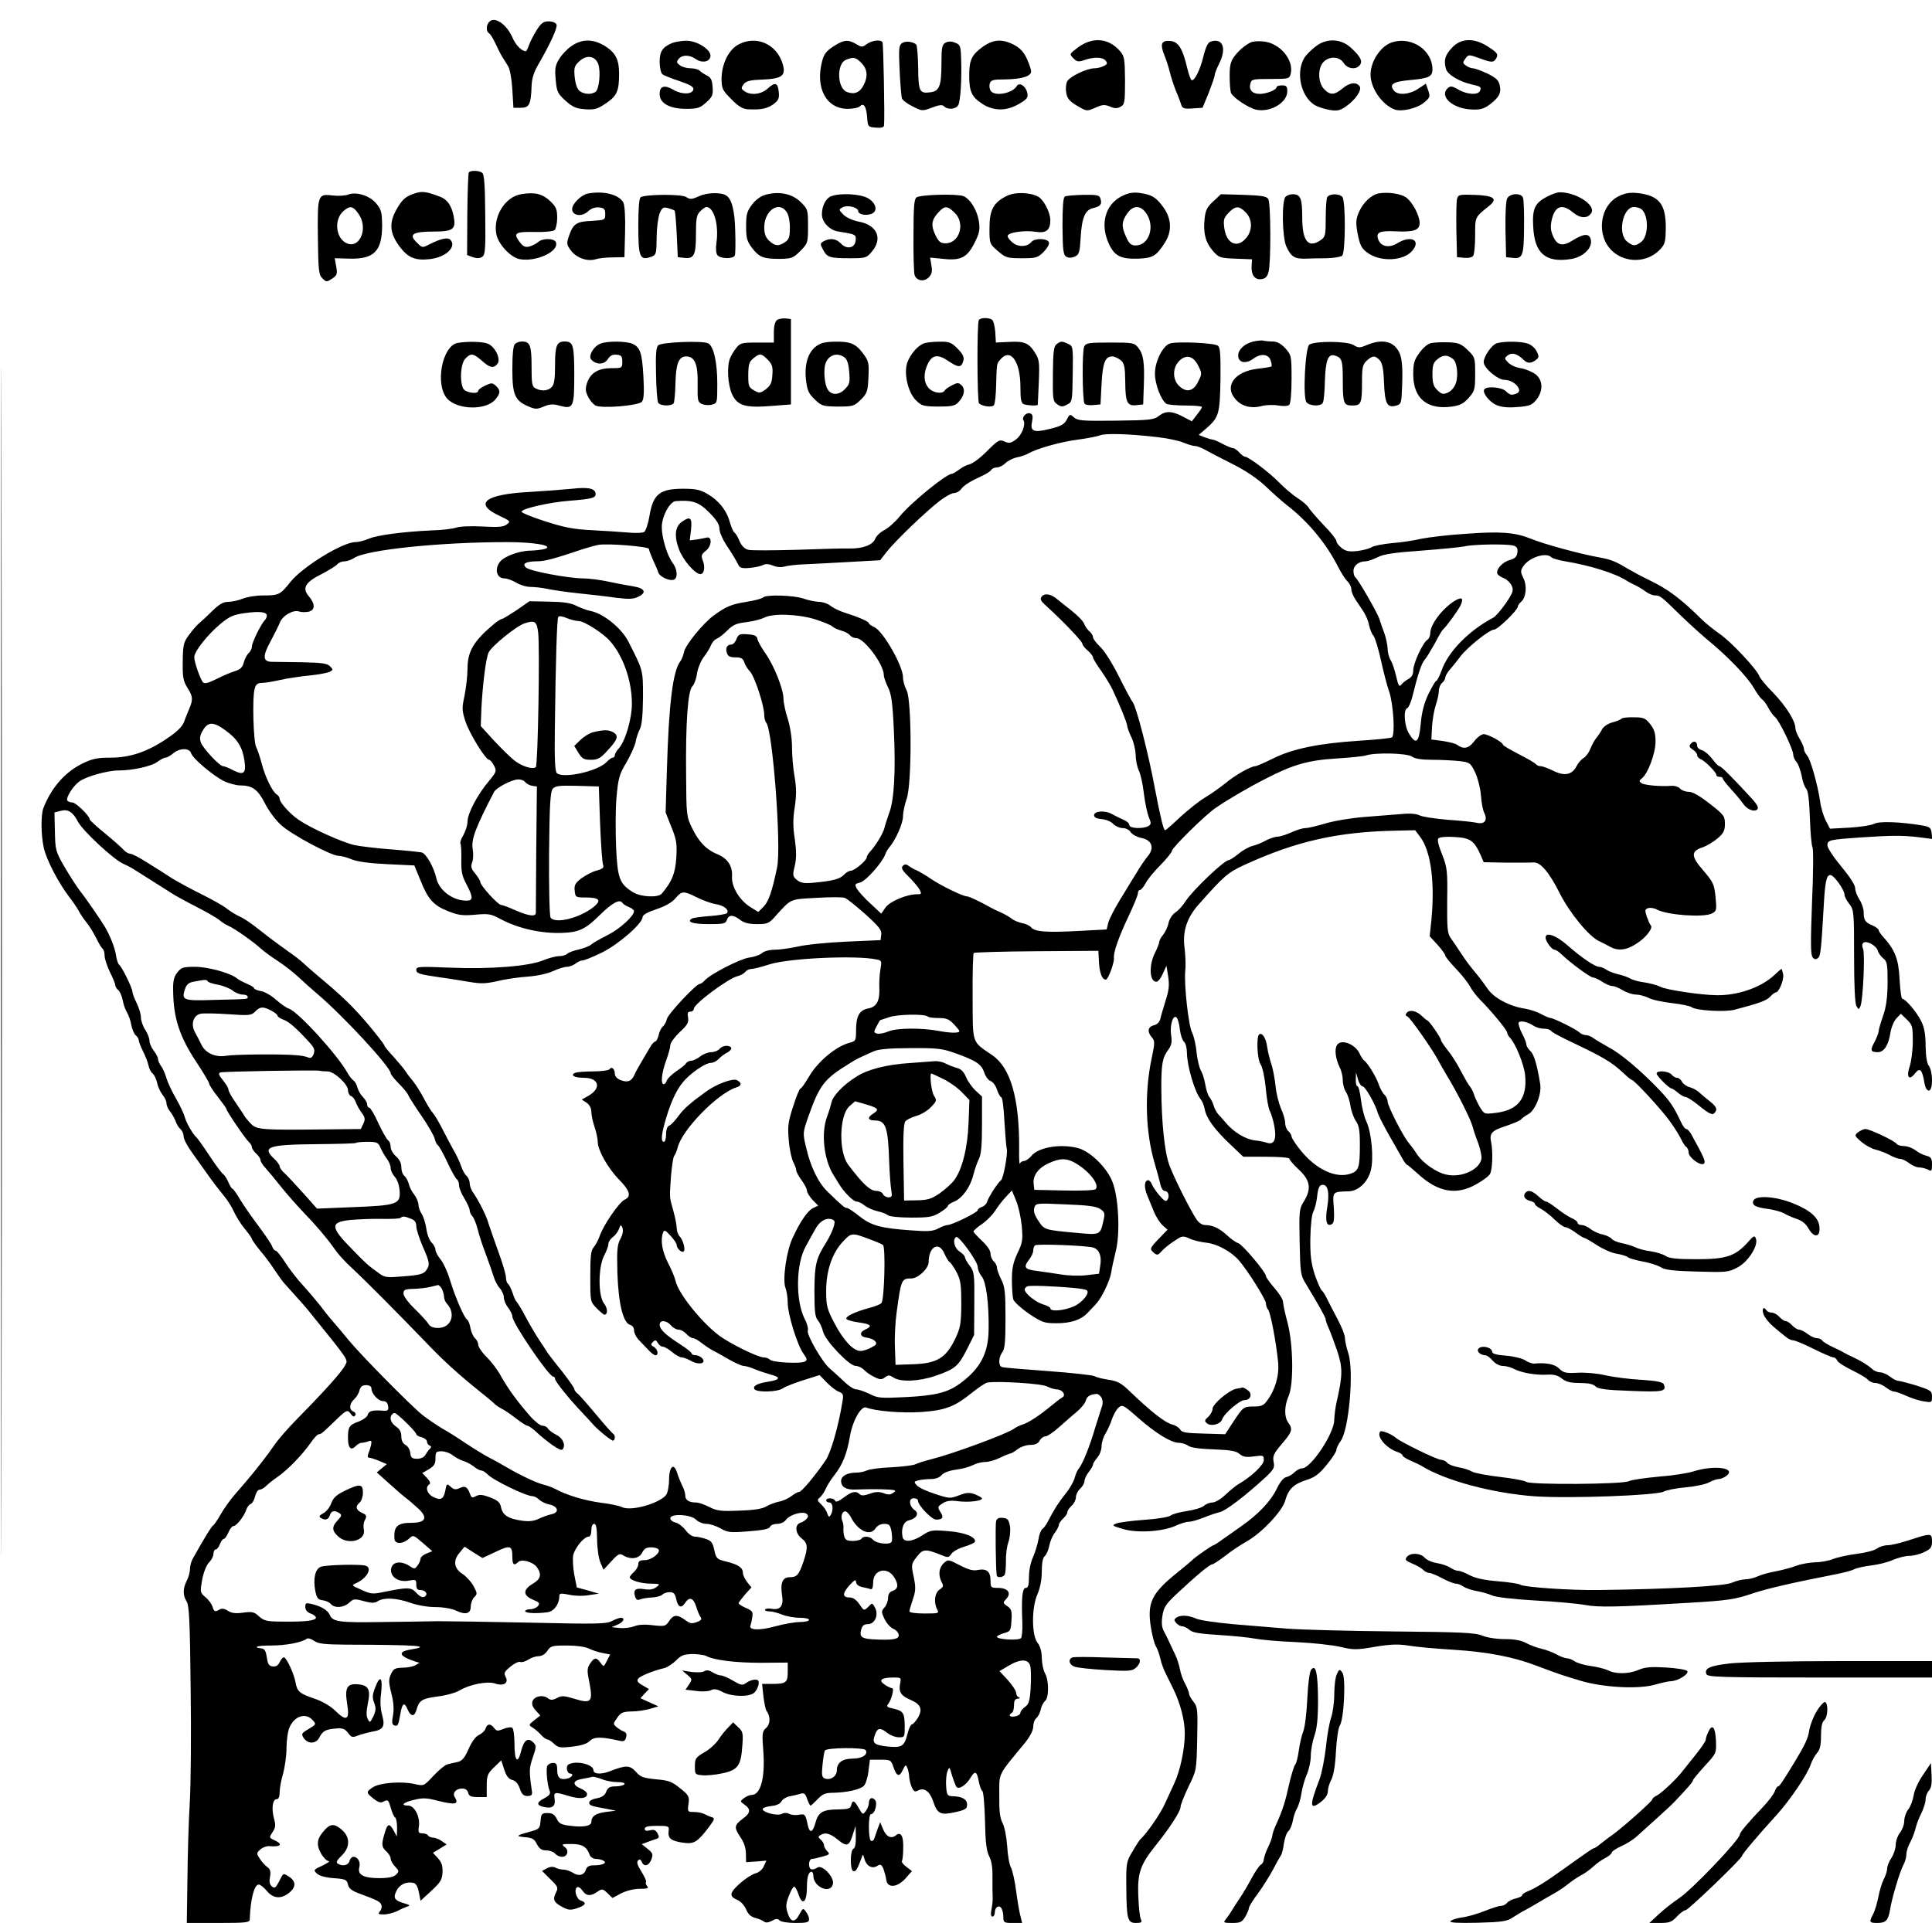 <?xml version="1.0" standalone="no"?>
<!DOCTYPE svg PUBLIC "-//W3C//DTD SVG 20010904//EN"
 "http://www.w3.org/TR/2001/REC-SVG-20010904/DTD/svg10.dtd">
<svg version="1.0" xmlns="http://www.w3.org/2000/svg"
 width="905pt" height="901pt" viewBox="0 0 905 901"
 preserveAspectRatio="xMidYMid meet">
<g transform="translate(0,901) scale(0.1,-0.1)"
fill="#000000" stroke="none">
<path d="M5 4505 c0 -2481 1 -3497 2 -2258 2 1238 2 3268 0 4510 -1 1242 -2
229 -2 -2252z"/>
<path d="M2292 8908 c-15 -15 -16 -45 -1 -54 6 -3 19 -25 30 -48 10 -22 24
-50 31 -61 7 -11 19 -31 28 -45 9 -15 17 -60 20 -110 l5 -85 35 0 c39 0 47 15
50 100 1 35 10 65 30 100 59 102 92 175 87 190 -4 9 -19 15 -37 15 -24 0 -35
-8 -56 -41 -14 -23 -31 -55 -36 -70 -5 -16 -12 -29 -15 -29 -19 0 -47 28 -62
63 -28 64 -83 101 -109 75z"/>
<path d="M2678 8795 c-20 -13 -46 -41 -58 -60 -19 -31 -22 -46 -17 -98 5 -57
9 -65 46 -99 34 -30 50 -37 93 -40 44 -3 57 1 98 29 50 34 60 56 60 138 0 65
-16 97 -64 128 -56 35 -108 36 -158 2z m124 -84 c13 -34 5 -121 -13 -132 -20
-13 -53 -11 -73 4 -12 9 -20 31 -24 65 -4 45 -2 53 22 75 33 31 73 26 88 -12z"/>
<path d="M3150 8809 c-46 -19 -60 -39 -60 -89 0 -26 6 -52 13 -58 6 -5 43 -20
80 -32 50 -17 67 -27 65 -39 -5 -24 -54 -25 -93 -2 -43 25 -65 18 -65 -20 0
-43 47 -69 125 -69 53 0 64 4 93 30 29 26 33 35 30 72 -2 33 -8 45 -26 54 -13
6 -29 17 -35 23 -6 6 -25 11 -42 11 -17 0 -40 6 -50 14 -16 12 -17 16 -6 30
17 20 50 20 79 0 30 -21 66 -15 70 12 4 31 -63 74 -114 73 -21 0 -50 -5 -64
-10z"/>
<path d="M3460 8802 c-46 -24 -79 -90 -80 -159 0 -47 3 -55 45 -97 33 -34 53
-46 77 -48 61 -3 90 2 120 23 24 18 29 27 26 57 -4 45 -17 49 -52 17 -30 -28
-81 -33 -109 -12 -16 11 -16 15 -4 32 12 15 29 20 87 22 93 4 112 18 97 71
-27 95 -123 138 -207 94z"/>
<path d="M3903 8792 c-32 -21 -44 -36 -52 -69 -33 -126 20 -223 120 -223 25 0
50 5 57 12 18 18 30 -1 34 -52 3 -44 4 -45 41 -48 25 -2 37 1 38 10 4 33 -3
384 -7 390 -9 14 -49 9 -73 -8 -22 -16 -25 -16 -51 0 -38 22 -58 20 -107 -12z
m132 -77 c28 -28 32 -63 10 -105 -18 -34 -43 -44 -78 -31 -46 18 -49 133 -4
151 35 14 46 12 72 -15z"/>
<path d="M4227 8809 c-16 -10 -18 -22 -13 -128 3 -64 8 -124 11 -132 3 -9 26
-26 51 -38 43 -22 45 -22 90 -5 34 13 48 14 56 6 18 -18 56 -14 67 6 10 19 17
124 13 220 -2 57 -4 63 -28 72 -17 7 -32 7 -45 0 -16 -9 -19 -22 -19 -95 0
-105 -9 -131 -49 -137 -54 -8 -59 2 -60 114 -1 56 -5 105 -9 109 -15 14 -48
18 -65 8z"/>
<path d="M4601 8789 c-50 -37 -61 -61 -61 -134 0 -73 12 -99 59 -130 54 -36
114 -37 174 -2 38 22 44 30 39 52 -6 31 -37 52 -49 32 -20 -34 -100 -50 -121
-24 -6 7 -9 22 -6 34 5 18 14 21 73 21 77 1 121 15 121 37 0 9 -9 36 -20 60
-15 32 -32 50 -60 65 -57 29 -98 26 -149 -11z"/>
<path d="M5051 8789 c-42 -32 -43 -32 -23 -52 17 -17 24 -18 53 -8 44 15 84
14 98 -3 10 -12 8 -17 -8 -25 -11 -6 -31 -11 -44 -11 -36 0 -115 -38 -128 -61
-6 -12 -8 -36 -4 -55 4 -26 16 -39 51 -60 45 -26 45 -26 84 -9 33 15 44 16 69
6 22 -10 34 -10 50 -1 19 10 21 19 21 123 -1 103 -3 114 -24 138 -53 61 -127
67 -195 18z"/>
<path d="M5444 8805 c-4 -9 1 -33 10 -53 8 -20 20 -55 25 -77 5 -22 18 -62 29
-90 12 -27 23 -58 26 -68 5 -15 15 -18 52 -15 l47 3 29 70 c15 39 28 76 28 83
0 7 9 30 20 52 37 73 19 124 -39 105 -13 -4 -23 -25 -34 -70 -16 -65 -43 -118
-56 -110 -4 2 -13 28 -20 57 -21 90 -41 123 -79 126 -22 2 -34 -2 -38 -13z"/>
<path d="M5860 8812 c-27 -13 -55 -36 -78 -66 -17 -23 -22 -42 -22 -92 0 -34
3 -70 6 -79 9 -22 82 -71 119 -79 65 -14 145 33 145 86 0 23 -4 28 -25 28 -14
0 -25 -4 -25 -8 0 -13 -47 -32 -79 -32 -35 0 -52 19 -44 48 5 21 11 22 94 22
86 0 89 1 95 24 16 66 -52 146 -130 152 -22 2 -48 0 -56 -4z"/>
<path d="M6175 8801 c-16 -10 -42 -33 -57 -51 -52 -63 -29 -192 42 -233 14 -8
44 -18 68 -22 35 -6 49 -3 75 15 47 32 79 80 65 97 -16 20 -47 16 -80 -12 -37
-31 -58 -32 -86 -2 -29 31 -30 99 -2 127 28 28 74 26 94 -5 18 -28 57 -33 75
-11 16 19 3 43 -44 85 -42 37 -102 42 -150 12z"/>
<path d="M6525 8813 c-55 -15 -105 -88 -105 -153 0 -63 54 -141 113 -163 32
-12 105 5 137 32 29 24 30 28 20 58 l-11 31 -36 -24 c-40 -27 -94 -32 -113 -9
-25 30 -4 43 77 50 86 8 103 16 103 50 0 88 -94 154 -185 128z"/>
<path d="M6803 8788 c-34 -36 -41 -59 -30 -100 7 -27 61 -60 122 -74 41 -9 45
-12 38 -29 -8 -22 -62 -18 -101 5 -27 16 -37 18 -48 9 -46 -38 19 -99 110
-102 42 -2 57 3 88 26 42 33 52 54 42 92 -5 20 -20 33 -58 51 -28 13 -58 24
-67 24 -8 0 -23 6 -32 13 -16 11 -16 14 -3 32 14 20 16 20 64 3 62 -23 69 -22
82 1 8 17 4 24 -36 50 -65 44 -128 44 -171 -1z"/>
<path d="M2196 8202 c-3 -5 -6 -94 -7 -198 l-1 -189 27 -10 c17 -6 32 -6 43 1
15 10 17 32 15 199 -1 143 -5 190 -15 196 -17 11 -55 11 -62 1z"/>
<path d="M1932 8100 c-35 -13 -49 -27 -74 -70 -37 -65 -33 -113 15 -177 39
-51 73 -65 142 -57 75 9 126 59 94 91 -12 12 -45 5 -98 -22 -33 -17 -33 -17
-59 9 -39 38 -19 51 79 51 92 0 106 11 94 72 -9 48 -30 79 -63 91 -72 27 -87
28 -130 12z"/>
<path d="M1630 8098 c-14 -5 -46 -7 -71 -4 -71 9 -72 4 -70 -197 2 -154 4
-174 21 -191 18 -18 20 -18 45 -2 24 16 26 22 20 57 l-7 39 72 -2 c113 -2 150
36 150 157 -1 62 -4 74 -28 102 -31 37 -93 56 -132 41z m48 -88 c48 -64 11
-164 -51 -141 -55 21 -65 114 -16 154 29 24 42 22 67 -13z"/>
<path d="M2441 8100 c-75 -12 -132 -104 -116 -187 8 -46 67 -109 108 -117 78
-15 187 36 171 79 -8 19 -62 20 -83 1 -9 -8 -27 -17 -41 -21 -21 -5 -30 0 -48
24 -29 40 -17 46 78 44 41 -1 81 3 88 9 6 6 12 32 12 57 0 40 -5 52 -32 78
-37 35 -73 44 -137 33z"/>
<path d="M2753 8103 c-30 -6 -73 -48 -73 -72 0 -32 45 -39 75 -11 15 14 33 20
51 18 24 -2 29 -8 29 -31 0 -28 -1 -28 -64 -32 -71 -3 -86 -13 -106 -71 -12
-36 -11 -40 11 -70 27 -34 78 -51 117 -38 12 4 47 8 77 8 l55 1 3 118 c2 72
-2 125 -8 138 -21 38 -93 56 -167 42z"/>
<path d="M3275 8091 c-35 -16 -43 -16 -61 -4 -22 14 -189 13 -213 -1 -7 -5
-11 -50 -11 -135 0 -144 7 -163 58 -145 26 9 27 12 28 91 0 45 7 95 14 113 11
27 17 31 39 25 14 -4 28 -9 31 -12 3 -2 7 -53 10 -111 l5 -107 28 -3 c48 -6
57 11 57 109 0 76 3 92 20 109 11 11 24 20 29 20 35 0 59 -84 47 -167 -4 -28
-2 -51 5 -59 14 -17 75 -18 81 -1 3 6 4 58 2 114 -2 95 -16 151 -42 167 -25
16 -90 14 -127 -3z"/>
<path d="M3588 8098 c-24 -6 -47 -23 -65 -46 -24 -32 -28 -46 -28 -102 0 -56
4 -70 28 -102 34 -44 53 -51 131 -51 54 1 62 4 95 37 35 36 36 38 36 116 0 78
-1 80 -35 114 -40 38 -99 51 -162 34z m96 -80 c10 -13 16 -44 16 -75 0 -42 -4
-55 -22 -67 -30 -21 -47 -20 -75 6 -17 16 -23 33 -23 63 0 78 68 125 104 73z"/>
<path d="M4718 8093 c-64 -31 -83 -66 -83 -151 0 -74 0 -74 39 -108 37 -32 44
-34 112 -34 67 0 75 2 103 30 17 18 28 37 24 45 -7 19 -67 20 -82 1 -19 -23
-59 -25 -86 -4 -14 11 -25 25 -25 32 0 17 78 28 131 20 49 -8 69 7 69 54 0 37
-31 97 -58 111 -37 20 -106 22 -144 4z"/>
<path d="M5253 8090 c-77 -40 -101 -132 -58 -224 26 -55 55 -70 133 -68 72 2
88 12 128 74 35 54 32 113 -6 166 -35 49 -55 60 -112 68 -32 4 -54 0 -85 -16z
m116 -79 c43 -61 14 -151 -49 -151 -22 0 -31 8 -46 42 -22 48 -20 72 8 110 26
37 61 37 87 -1z"/>
<path d="M6459 8104 c-36 -7 -74 -43 -94 -89 -14 -34 -15 -49 -5 -102 10 -51
18 -67 44 -86 60 -46 173 -41 213 10 40 49 -9 72 -72 33 -39 -24 -79 -15 -90
21 -10 31 10 39 85 35 83 -4 110 6 110 39 0 36 -35 101 -65 121 -26 17 -83 25
-126 18z"/>
<path d="M7248 8089 c-59 -30 -71 -57 -66 -142 6 -124 58 -169 175 -151 57 8
103 51 95 90 -6 31 -31 31 -83 -1 -49 -32 -76 -26 -95 21 -11 25 -12 44 -5 75
15 65 49 76 100 33 34 -28 68 -29 85 -2 23 37 -72 98 -149 97 -11 0 -37 -9
-57 -20z"/>
<path d="M7585 8092 c-93 -44 -110 -187 -32 -259 63 -57 163 -54 221 6 26 27
28 36 29 105 0 109 -31 149 -128 161 -38 4 -60 1 -90 -13z m101 -60 c38 -25
38 -131 0 -157 -26 -19 -36 -19 -64 3 -46 36 -21 162 32 162 11 0 26 -4 32 -8z"/>
<path d="M3892 8090 c-24 -10 -42 -46 -42 -84 0 -37 36 -75 78 -81 82 -13 83
-14 80 -43 -4 -35 -42 -42 -69 -13 -22 23 -50 27 -80 11 -18 -10 -18 -13 -4
-39 19 -37 31 -41 125 -41 75 0 79 1 104 31 52 61 25 124 -59 140 -30 6 -60
19 -74 33 -23 24 -23 24 -3 35 22 12 72 -1 72 -18 0 -14 29 -22 56 -15 37 9
32 49 -8 74 -36 22 -133 27 -176 10z"/>
<path d="M4293 8085 c-11 -8 -14 -46 -14 -177 -1 -92 2 -176 5 -186 9 -28 44
-34 66 -12 15 15 18 28 13 56 l-6 37 62 -6 c82 -9 112 7 146 75 22 43 26 62
21 97 -7 54 -41 109 -73 122 -32 12 -202 7 -220 -6z m179 -72 c51 -49 23 -143
-43 -143 -23 0 -32 7 -47 38 -22 45 -19 72 13 106 30 33 42 33 77 -1z"/>
<path d="M4988 8089 c-8 -5 -11 -50 -11 -140 1 -113 4 -134 18 -142 11 -6 25
-6 40 1 20 9 23 20 27 89 6 95 21 130 59 138 34 8 42 18 34 44 -5 17 -15 19
-81 18 -41 -1 -80 -4 -86 -8z"/>
<path d="M5684 8067 c-29 -26 -37 -42 -41 -79 -8 -68 4 -114 38 -153 29 -33
34 -34 107 -37 l77 -3 -2 -29 c-3 -43 14 -68 45 -64 19 2 28 11 34 33 12 40
11 322 -1 342 -7 13 -30 17 -115 20 l-107 3 -35 -33z m151 -52 c31 -30 33 -82
5 -117 -42 -54 -94 -33 -105 43 -5 38 -3 48 20 72 32 33 49 34 80 2z"/>
<path d="M6022 8088 c-19 -19 -16 -192 4 -234 22 -47 38 -57 87 -56 23 1 69 2
102 2 32 1 65 6 72 12 16 13 17 256 1 275 -15 18 -65 16 -72 -3 -3 -9 -6 -53
-6 -99 0 -75 -2 -85 -22 -99 -59 -42 -88 -7 -88 105 0 90 -8 109 -45 109 -12
0 -26 -5 -33 -12z"/>
<path d="M6825 8077 c-3 -12 -4 -78 -3 -147 l3 -125 34 -3 c20 -2 37 2 42 10
5 7 9 50 9 96 0 87 -2 83 65 137 43 34 23 49 -70 52 -70 2 -75 1 -80 -20z"/>
<path d="M7060 8080 c-6 -12 -9 -71 -8 -147 l3 -128 28 -3 c50 -6 55 8 56 142
1 68 -1 130 -5 140 -9 23 -61 21 -74 -4z"/>
<path d="M3640 7511 c-9 -7 -15 -27 -15 -58 l0 -48 -78 0 c-71 0 -80 -2 -98
-25 -11 -14 -24 -35 -29 -48 -16 -38 -11 -124 9 -169 25 -54 62 -65 186 -55
l90 7 0 200 0 200 -25 3 c-14 1 -32 -2 -40 -7z m-44 -186 c21 -21 25 -33 22
-72 -2 -37 -9 -50 -31 -67 -26 -19 -30 -19 -55 -5 -25 14 -27 20 -27 73 1 49
4 61 24 77 30 25 37 24 67 -6z"/>
<path d="M4585 7510 c-9 -15 -8 -381 1 -390 17 -15 63 -20 70 -8 5 7 9 47 10
88 3 107 3 105 17 122 48 62 97 -1 97 -126 0 -58 3 -75 16 -80 15 -6 63 -8 65
-3 0 1 3 49 5 106 4 92 2 107 -17 137 -29 47 -51 56 -122 52 l-62 -3 -3 50
c-2 27 -9 53 -15 57 -17 11 -55 10 -62 -2z"/>
<path d="M5872 7410 c-42 -10 -72 -37 -72 -66 0 -34 36 -41 72 -14 35 26 73
21 81 -12 4 -12 5 -24 3 -25 -2 -2 -32 -7 -67 -11 -105 -13 -155 -80 -103
-141 29 -35 75 -47 126 -33 20 5 54 6 76 2 25 -4 45 -3 51 3 7 7 11 57 11 122
0 108 -1 111 -29 143 -21 22 -39 32 -60 32 -16 0 -35 2 -43 4 -7 2 -28 0 -46
-4z"/>
<path d="M2143 7403 c-72 -14 -106 -194 -49 -260 48 -54 184 -57 227 -4 24 29
24 43 1 64 -16 14 -20 14 -50 0 -17 -8 -32 -19 -32 -24 0 -18 -59 -9 -70 10
-18 35 -12 119 10 141 27 27 36 25 77 -10 38 -34 55 -37 73 -15 18 22 -11 82
-46 95 -25 10 -98 11 -141 3z"/>
<path d="M2412 7398 c-8 -8 -12 -49 -12 -119 0 -120 12 -147 77 -174 30 -13
39 -13 70 0 28 12 44 13 75 4 64 -17 68 -8 68 145 0 139 -5 156 -45 156 -37 0
-45 -19 -45 -111 0 -66 -4 -91 -16 -103 -18 -18 -47 -20 -75 -6 -17 9 -19 22
-19 103 0 98 -7 117 -45 117 -12 0 -26 -5 -33 -12z"/>
<path d="M2813 7400 c-33 -13 -58 -57 -44 -74 22 -26 61 -26 78 1 11 17 23 23
42 21 22 -2 26 -8 26 -33 0 -29 -1 -30 -50 -30 -62 0 -99 -22 -115 -69 -9 -28
-8 -40 5 -65 8 -17 24 -35 34 -41 30 -15 203 -1 218 18 9 11 11 44 7 116 -6
112 -15 139 -51 155 -28 13 -119 14 -150 1z"/>
<path d="M3083 7392 c-10 -10 -12 -44 -10 -135 1 -67 6 -128 10 -134 10 -16
63 -17 73 -2 3 6 7 47 8 92 2 92 15 127 50 127 41 0 56 -38 54 -131 -1 -75 0
-83 20 -92 11 -5 32 -7 46 -3 26 6 26 8 26 99 0 99 -17 174 -42 188 -25 14
-219 6 -235 -9z"/>
<path d="M3845 7400 c-53 -22 -78 -83 -70 -166 6 -53 12 -67 41 -95 32 -31 38
-33 109 -34 71 0 76 2 107 32 30 30 33 39 36 105 3 68 2 76 -27 114 -33 44
-59 55 -135 53 -22 0 -50 -4 -61 -9z m110 -64 c13 -9 20 -30 23 -69 4 -50 2
-58 -22 -82 -27 -27 -61 -27 -78 -1 -14 20 -20 76 -14 112 9 47 54 67 91 40z"/>
<path d="M4325 7400 c-27 -11 -59 -48 -74 -86 -19 -49 1 -141 39 -179 27 -27
35 -29 104 -30 63 0 79 3 95 20 28 30 34 60 16 79 -15 14 -19 14 -45 1 -16 -8
-32 -19 -35 -25 -11 -18 -56 -11 -76 13 -23 27 -24 68 -3 112 21 44 49 47 100
11 45 -30 58 -29 67 5 4 16 -3 31 -28 56 -29 29 -39 33 -86 32 -30 0 -63 -4
-74 -9z"/>
<path d="M4949 7397 c-13 -10 -16 -36 -17 -139 -1 -119 0 -128 20 -142 18 -13
25 -13 46 -2 25 13 25 15 27 144 2 128 1 131 -22 141 -30 14 -34 13 -54 -2z"/>
<path d="M5079 7387 c-11 -19 -9 -250 1 -268 4 -6 22 -9 41 -7 l34 3 5 96 c5
99 17 129 50 129 10 0 27 -8 39 -17 18 -16 21 -29 22 -105 1 -96 9 -112 56
-106 l28 3 3 90 c4 107 -2 146 -27 177 -18 22 -26 23 -131 23 -97 0 -113 -2
-121 -18z"/>
<path d="M5482 7401 c-34 -9 -72 -83 -72 -142 0 -49 29 -125 54 -141 6 -4 46
-8 89 -8 42 0 77 -3 77 -7 0 -5 -11 -21 -24 -37 l-23 -30 -42 22 c-51 27 -81
28 -113 3 -22 -18 -43 -20 -201 -22 -156 -2 -179 0 -196 15 -19 17 -20 17 -34
-10 -12 -23 -27 -31 -81 -44 -76 -19 -92 -11 -81 38 4 21 2 31 -9 35 -17 7
-41 -17 -32 -32 12 -19 -7 -70 -35 -90 -24 -18 -32 -19 -53 -10 -23 11 -30 8
-81 -43 -30 -31 -67 -59 -82 -63 -14 -3 -38 -15 -51 -26 -14 -10 -28 -19 -33
-19 -26 0 -193 -136 -244 -199 -22 -27 -55 -56 -73 -65 -18 -9 -37 -27 -42
-40 -11 -29 -58 -47 -121 -46 -24 1 -135 -2 -246 -6 -111 -3 -213 -4 -228 0
-17 4 -31 18 -41 41 -7 18 -18 36 -24 40 -5 3 -14 24 -21 47 -14 55 -52 103
-104 133 -34 20 -55 25 -114 25 -111 0 -142 -25 -159 -129 -6 -35 -17 -68 -24
-73 -7 -5 -42 -7 -78 -3 -36 3 -112 8 -170 11 -83 4 -129 13 -218 42 -62 20
-111 40 -109 45 5 15 133 44 227 51 102 8 120 13 120 31 0 26 -33 34 -110 25
-41 -4 -131 -11 -200 -15 -208 -11 -263 -54 -142 -111 53 -25 55 -27 36 -41
-15 -12 -39 -14 -112 -10 -52 3 -107 1 -125 -5 -18 -6 -68 -12 -112 -13 -133
-6 -258 -22 -297 -39 -21 -9 -49 -16 -63 -16 -60 0 -247 -115 -305 -187 -47
-60 -54 -63 -130 -63 -31 0 -74 -7 -93 -15 -20 -8 -50 -15 -68 -15 -23 0 -42
-11 -74 -42 -24 -24 -52 -50 -62 -58 -10 -8 -31 -32 -47 -54 -26 -35 -29 -46
-30 -125 -1 -73 2 -91 21 -122 27 -42 28 -57 9 -101 -8 -18 -19 -47 -25 -63
-8 -20 -34 -46 -80 -76 -91 -62 -172 -89 -265 -89 -62 0 -84 -5 -133 -29 -80
-40 -144 -114 -180 -208 -12 -32 -11 -126 2 -185 13 -58 69 -165 121 -233 17
-22 37 -51 44 -65 7 -14 23 -37 35 -52 13 -15 32 -47 45 -72 12 -25 26 -48 31
-52 5 -3 9 -17 9 -32 0 -15 12 -49 25 -77 14 -27 25 -55 25 -61 0 -6 6 -17 14
-23 8 -7 17 -28 21 -48 3 -20 13 -45 20 -57 7 -12 17 -38 20 -58 4 -21 13 -42
21 -49 8 -6 14 -17 14 -23 0 -7 9 -29 19 -50 11 -21 23 -51 26 -66 3 -16 12
-34 20 -40 8 -6 17 -26 21 -43 3 -18 15 -43 25 -56 11 -13 19 -31 19 -41 0
-10 8 -28 19 -41 10 -13 21 -34 25 -46 4 -11 13 -27 21 -33 8 -7 15 -22 15
-34 0 -13 18 -47 40 -77 21 -30 49 -69 62 -87 41 -58 53 -73 87 -115 19 -23
40 -58 48 -77 9 -19 30 -54 49 -77 19 -23 34 -44 34 -48 0 -4 17 -28 38 -54
22 -25 52 -66 68 -91 16 -24 36 -52 44 -61 64 -71 98 -109 115 -130 197 -244
186 -228 171 -257 -15 -30 -97 -121 -221 -247 -44 -44 -93 -101 -110 -126 -28
-42 -86 -116 -131 -169 -12 -14 -37 -43 -56 -65 -19 -22 -48 -62 -64 -90 -15
-27 -32 -51 -36 -53 -7 -3 -37 -52 -95 -155 -7 -12 -13 -34 -13 -48 0 -15 -7
-40 -15 -55 -19 -37 -19 -69 -1 -97 12 -18 16 -94 19 -407 3 -212 1 -452 -4
-535 -5 -82 -10 -243 -11 -358 l-3 -207 148 0 c133 0 147 2 147 18 3 94 21
162 42 162 7 0 24 -13 38 -30 30 -36 66 -39 104 -9 33 26 33 54 1 75 -29 19
-27 20 -49 -24 -15 -28 -20 -31 -32 -21 -11 9 -14 23 -9 45 4 25 1 36 -13 46
-10 7 -26 25 -35 39 -16 24 -16 27 2 43 11 10 30 17 43 16 54 -5 65 9 23 28
-25 12 -25 12 -8 38 14 21 15 33 6 65 -12 47 -6 89 13 89 9 0 14 12 14 33 0
18 7 57 16 86 8 30 16 83 16 119 0 36 6 80 14 98 23 54 76 71 109 34 17 -19
16 -20 -19 -41 -34 -20 -36 -23 -23 -43 20 -29 58 -27 73 3 16 31 29 38 77 42
31 3 42 -1 57 -20 16 -22 21 -23 46 -13 16 6 46 14 66 18 54 9 63 24 48 79 -8
28 -10 65 -5 99 9 75 -4 91 -26 33 -15 -37 -16 -51 -6 -76 9 -24 8 -36 -4 -63
-15 -30 -17 -31 -26 -13 -8 14 -7 36 0 73 14 65 4 86 -45 90 -52 5 -64 -15
-52 -90 13 -76 -2 -86 -54 -35 -22 22 -61 45 -96 57 -74 25 -84 34 -92 79 -7
38 -38 106 -52 115 -5 3 -14 -6 -21 -20 -8 -18 -18 -24 -34 -22 -17 2 -23 11
-27 42 -4 28 -10 40 -23 42 -47 6 -24 14 43 14 69 0 142 14 166 31 6 5 21 1
35 -9 19 -14 48 -17 149 -18 341 -1 406 -6 303 -23 -62 -10 -54 -31 22 -56
l20 -6 -20 -12 c-11 -6 -38 -11 -60 -11 -34 -1 -42 -5 -53 -29 -12 -25 -12
-38 1 -90 11 -42 13 -76 8 -104 -6 -31 -5 -43 5 -47 17 -6 20 -1 29 51 9 54
19 61 35 22 14 -32 31 -34 40 -3 13 47 25 55 99 65 41 5 87 18 105 29 46 28
130 44 165 32 39 -14 65 2 50 30 -10 19 -7 25 22 49 18 15 39 25 46 22 7 -3
24 2 38 11 13 9 35 16 48 16 15 0 31 10 41 25 15 23 22 25 92 25 45 0 86 -6
102 -14 15 -8 44 -17 64 -21 l36 -7 -15 -30 c-15 -29 -15 -29 -30 -9 -19 27
-29 26 -49 -4 -14 -22 -15 -32 -3 -89 17 -90 9 -100 -69 -76 -49 15 -61 16
-83 4 -22 -11 -30 -11 -44 0 -24 17 -63 8 -71 -16 -4 -13 2 -28 16 -43 l21
-23 -28 -22 c-27 -21 -27 -23 -9 -34 10 -6 28 -21 39 -33 11 -13 25 -23 31
-23 5 0 20 -9 32 -21 19 -18 29 -19 84 -13 42 5 69 13 83 27 20 20 54 20 138
1 21 -5 27 -2 32 16 4 14 0 23 -11 27 -9 3 -25 13 -34 21 -17 14 -16 16 3 43
17 25 27 29 67 30 26 0 65 6 86 12 l40 12 -42 19 -42 19 20 22 20 21 -31 18
c-23 13 -27 21 -19 31 10 13 74 38 121 49 14 3 38 19 55 35 24 25 37 30 77 31
26 0 55 -4 65 -9 38 -20 138 -32 257 -32 l125 1 0 -44 c0 -50 -8 -56 -76 -56
l-44 0 6 -58 c4 -31 10 -61 14 -67 20 -27 19 -63 -1 -81 -19 -17 -20 -25 -13
-115 8 -120 -13 -199 -55 -199 -9 0 -25 -7 -36 -15 -19 -15 -19 -15 3 -31 30
-21 28 -39 -8 -65 -41 -31 -42 -41 -13 -85 17 -24 27 -52 27 -78 l1 -41 48 3
47 4 -12 -26 c-6 -15 -23 -29 -37 -33 -33 -8 -108 -70 -114 -94 -3 -12 4 -21
25 -30 17 -7 34 -25 43 -45 9 -23 23 -35 42 -40 15 -4 34 -11 41 -17 9 -7 20
-6 38 3 19 11 27 11 36 2 7 -7 40 -12 75 -12 53 0 63 3 63 18 0 9 -7 25 -15
35 -13 18 -14 17 -30 -12 -21 -41 -41 -39 -55 5 -10 30 -9 43 5 80 9 24 20 44
25 44 5 0 14 -16 20 -35 19 -57 40 -39 40 35 0 44 8 70 21 70 5 0 9 -8 9 -18
0 -55 82 -89 92 -38 6 31 -50 90 -72 76 -26 -16 -40 -11 -40 15 0 14 6 25 13
25 6 0 29 5 50 11 33 9 36 12 22 25 -8 9 -15 21 -15 28 0 8 -7 19 -15 26 -13
11 -13 15 -3 21 23 15 45 10 83 -21 43 -35 53 -31 71 28 l12 37 1 -52 c1 -31
-4 -53 -11 -55 -16 -6 -17 -100 -1 -105 12 -4 19 8 39 62 6 19 7 19 13 -4 9
-34 36 -49 60 -34 16 10 20 8 30 -15 5 -15 11 -38 13 -51 5 -39 52 -35 90 8
l30 34 -26 20 c-14 10 -24 23 -21 27 3 5 6 32 6 60 2 58 -11 80 -35 60 -22
-17 -45 -6 -60 31 l-13 31 -11 -29 c-5 -15 -13 -36 -16 -46 -3 -10 -10 -15
-16 -12 -13 8 -13 125 0 125 18 0 32 51 19 66 -14 17 -29 9 -29 -15 0 -9 -6
-26 -14 -36 -14 -19 -15 -18 -33 13 -21 37 -29 40 -36 13 -4 -15 -14 -18 -60
-19 -72 0 -94 -13 -107 -62 -13 -47 -27 -52 -36 -12 -11 52 -13 54 -42 49 -15
-3 -35 -1 -44 4 -11 6 -25 6 -36 0 -21 -11 -94 8 -89 24 2 5 20 11 40 13 23 2
41 10 47 21 5 10 22 21 37 24 16 3 38 8 51 12 19 6 24 2 33 -24 6 -17 13 -31
16 -31 3 0 18 14 33 30 23 24 36 30 72 30 63 1 128 15 145 33 8 8 18 39 21 68
l7 54 49 0 c47 0 50 -1 61 -34 15 -45 28 -49 44 -14 13 26 14 27 22 8 4 -11 8
-30 8 -42 1 -12 6 -33 12 -47 10 -21 15 -23 30 -15 29 15 55 -5 71 -53 19 -57
34 -64 102 -49 49 11 56 16 56 36 0 25 -23 38 -70 39 -22 1 -25 6 -28 46 -2
25 1 57 6 70 9 24 10 23 22 -20 8 -25 17 -49 21 -53 11 -13 46 10 65 43 21 35
30 32 39 -17 4 -21 11 -41 16 -44 6 -3 11 -66 13 -140 2 -101 7 -143 20 -167
11 -21 16 -54 15 -99 0 -38 0 -79 1 -93 1 -14 -2 -40 -6 -58 -4 -21 -2 -32 5
-32 6 0 11 9 11 19 0 25 20 38 31 20 5 -8 9 -26 9 -41 0 -26 3 -28 44 -28 l44
0 -8 33 c-5 17 -14 70 -20 116 -6 47 -17 96 -24 110 -8 14 -16 60 -18 101 -3
42 -12 89 -21 107 -13 24 -17 57 -16 130 0 109 -10 89 117 243 27 33 42 62 42
80 0 15 6 33 14 39 8 7 18 25 21 41 3 16 13 34 21 41 18 15 18 96 -1 129 -8
14 -14 46 -15 71 0 31 -7 55 -20 72 -28 36 -28 166 0 228 12 28 20 66 20 105
0 40 5 66 14 73 8 7 17 28 21 48 4 20 15 48 26 61 10 14 19 30 19 37 0 6 9 20
20 30 11 10 20 23 20 30 0 7 9 20 20 30 11 10 20 28 20 40 0 12 9 30 20 40 11
10 20 26 20 35 0 10 9 29 20 43 11 14 20 29 20 35 0 5 9 19 20 32 11 13 20 36
20 53 0 16 8 44 19 61 10 17 24 47 30 67 7 20 20 44 30 53 18 16 23 14 91 -46
84 -74 155 -117 190 -118 14 0 35 -6 46 -14 12 -9 55 -15 121 -17 79 -3 105
-8 120 -22 16 -13 30 -16 66 -11 45 6 47 6 47 -18 0 -22 -59 -78 -122 -114
-11 -7 -37 -28 -58 -48 -21 -20 -48 -36 -61 -36 -12 0 -30 -7 -40 -16 -9 -8
-45 -19 -79 -24 -34 -5 -68 -14 -76 -21 -9 -7 -62 -16 -122 -20 -59 -4 -118
-12 -132 -17 -23 -9 -21 -11 30 -26 67 -20 184 -13 247 15 23 11 51 19 63 19
12 0 42 9 68 19 26 11 60 22 76 26 28 6 123 79 215 164 38 36 43 45 37 72 -5
27 0 38 39 84 48 56 52 69 30 99 -20 26 -19 78 1 124 25 57 22 244 -5 346 -12
44 -21 88 -21 97 0 10 -18 39 -40 64 -22 25 -40 51 -40 56 0 18 -109 147 -129
154 -11 3 -35 20 -53 37 -36 33 -67 48 -103 48 -14 0 -30 11 -41 28 -31 47
-105 195 -126 252 -23 61 -37 203 -38 359 0 118 5 145 33 183 15 21 18 36 13
67 -7 47 9 100 26 83 5 -5 13 -31 15 -56 3 -25 12 -51 19 -57 8 -6 14 -30 14
-53 1 -62 37 -184 64 -216 7 -8 16 -29 19 -46 8 -44 46 -96 119 -165 l62 -59
108 0 c61 0 108 -4 108 -9 0 -6 20 -29 45 -52 53 -50 59 -89 23 -148 -22 -34
-23 -45 -20 -190 3 -147 4 -156 30 -198 57 -94 92 -156 92 -165 0 -6 6 -24 14
-41 8 -18 26 -66 40 -107 26 -79 26 -113 -3 -240 -6 -25 -10 -62 -11 -83 0
-63 -109 -227 -151 -227 -10 0 -26 -9 -36 -19 -10 -10 -27 -20 -38 -22 -13 -3
-29 -23 -45 -56 -27 -56 -84 -117 -164 -173 -27 -19 -66 -47 -88 -62 -21 -16
-41 -28 -43 -28 -6 0 -77 -49 -95 -65 -8 -8 -42 -37 -76 -64 -119 -96 -141
-140 -123 -255 6 -39 17 -79 24 -91 7 -11 16 -36 20 -55 4 -19 15 -51 25 -70
9 -19 25 -50 34 -69 35 -70 56 -152 56 -213 0 -74 -22 -176 -49 -233 -10 -22
-31 -67 -46 -100 -22 -48 -85 -138 -115 -165 -3 -3 -19 -27 -35 -55 -29 -48
-30 -55 -29 -165 1 -153 6 -170 45 -170 26 0 30 3 23 18 -5 9 -10 59 -12 111
-4 105 10 144 79 231 67 83 119 163 119 183 0 10 17 53 37 95 38 77 38 77 41
225 3 136 2 149 -17 173 -12 15 -21 32 -21 38 0 6 -8 27 -18 46 -11 19 -22 51
-25 70 -4 19 -13 49 -21 65 -8 17 -19 41 -26 55 -6 14 -18 38 -26 53 -12 21
-14 42 -9 75 6 40 15 55 65 102 93 87 156 140 168 140 5 0 32 18 60 39 27 22
74 53 104 70 69 39 164 140 178 189 15 54 39 78 98 97 42 13 61 28 97 72 25
30 45 61 45 69 0 8 9 27 20 42 39 52 63 329 36 411 -9 27 -16 60 -16 73 0 13
-16 53 -35 88 -19 36 -41 79 -50 97 -8 17 -19 34 -24 37 -5 4 -19 36 -32 73
-17 53 -22 88 -21 170 1 61 7 113 14 126 7 12 15 44 18 72 4 37 10 51 22 53
28 5 37 -34 25 -106 -11 -64 -2 -93 23 -77 9 5 11 29 8 77 -6 76 -7 74 71 76
44 2 88 43 102 97 15 54 4 178 -20 229 -11 23 -22 69 -26 104 -4 34 -11 62
-16 62 -5 0 -9 15 -8 33 l1 32 9 -32 c5 -18 15 -33 22 -33 12 0 61 -86 72
-128 4 -12 28 -59 53 -103 26 -45 53 -93 61 -107 8 -15 18 -29 23 -30 4 -2 27
-21 51 -43 93 -85 179 -101 272 -48 31 17 60 39 65 49 11 21 14 104 5 148 -9
42 2 55 72 77 32 11 63 24 68 30 6 7 20 17 33 24 33 17 64 94 57 140 -14 88
-29 142 -47 157 -10 10 -18 23 -18 30 0 7 -9 31 -21 53 -11 22 -18 45 -15 50
7 11 43 3 71 -16 11 -7 32 -13 47 -13 15 0 29 -4 33 -10 3 -5 34 -22 68 -39
181 -86 212 -104 274 -161 17 -17 34 -30 37 -30 11 0 138 -138 177 -192 21
-29 45 -67 53 -84 8 -17 19 -35 25 -38 6 -4 11 -16 11 -26 0 -24 58 -66 72
-52 9 9 0 29 -60 138 -7 13 -18 24 -23 24 -6 0 -17 15 -25 33 -34 72 -51 97
-100 149 -90 94 -183 172 -237 200 -28 16 -61 35 -72 43 -10 8 -27 15 -36 15
-10 0 -24 6 -31 13 -14 14 -121 67 -135 67 -5 0 -24 8 -43 18 -19 11 -54 22
-77 26 -70 10 -145 50 -173 91 -14 20 -34 47 -45 61 -46 55 -57 71 -83 110
-15 23 -35 53 -46 68 -16 23 -18 44 -17 177 2 141 0 154 -24 216 -18 44 -23
69 -17 75 6 6 40 9 77 6 73 -4 90 -17 121 -85 l14 -33 108 -2 c59 0 116 0 126
1 32 2 74 -48 122 -144 46 -92 138 -204 185 -225 13 -6 35 -17 49 -25 38 -22
78 -18 125 13 44 27 80 74 68 86 -4 3 -12 22 -19 41 -10 31 -9 35 7 40 10 3
29 0 41 -7 48 -26 220 -38 257 -18 22 11 23 16 17 77 -6 60 -11 70 -57 124
-59 67 -59 91 -3 109 20 7 51 26 70 42 28 24 34 37 34 68 0 36 -5 43 -71 94
-47 37 -80 56 -99 56 -15 0 -33 7 -40 15 -7 8 -24 14 -39 13 -55 -4 -127 3
-141 12 -13 9 -13 12 1 23 28 21 64 118 64 172 0 39 -6 58 -25 82 -22 28 -31
32 -76 32 -28 1 -54 -2 -58 -6 -4 -5 -24 -13 -44 -18 -21 -6 -41 -20 -48 -33
-6 -12 -18 -30 -26 -39 -8 -10 -21 -33 -28 -51 -7 -18 -21 -37 -31 -43 -10 -5
-26 -23 -34 -39 -21 -41 -57 -48 -110 -21 -23 11 -49 21 -58 21 -9 0 -18 4
-22 9 -3 5 -39 26 -80 47 -41 21 -75 41 -75 45 0 11 -69 49 -90 49 -10 0 -31
-15 -45 -34 -26 -34 -50 -38 -81 -15 -6 5 -35 12 -65 17 l-54 7 3 60 c2 33 10
79 18 103 8 23 14 53 14 66 0 13 7 29 15 36 8 7 15 18 15 25 0 6 9 23 20 36
12 13 34 41 50 62 34 45 137 127 159 127 17 0 111 92 111 108 0 5 7 15 15 22
24 20 29 75 11 111 -14 29 -14 35 -1 55 27 42 107 68 132 43 6 -6 35 -14 64
-19 116 -19 235 -56 289 -91 8 -5 26 -15 40 -21 14 -7 36 -20 49 -30 13 -10
33 -18 44 -18 23 0 28 -4 117 -91 36 -35 92 -86 125 -114 97 -79 190 -176 220
-228 15 -26 33 -50 40 -55 7 -4 19 -21 28 -38 9 -17 23 -37 32 -44 20 -17 85
-151 85 -176 0 -10 7 -25 15 -34 8 -9 19 -38 24 -63 4 -26 14 -54 22 -63 9
-10 14 -56 17 -137 2 -67 8 -129 12 -137 5 -8 4 -124 -2 -258 -7 -188 -7 -246
3 -258 8 -10 15 -11 25 -3 12 10 15 34 28 264 6 99 13 125 30 125 16 0 66 -69
66 -92 0 -8 10 -28 23 -44 21 -28 22 -36 22 -244 0 -138 4 -222 11 -234 11
-18 11 -18 19 0 12 31 22 247 12 268 -5 11 -5 22 1 28 13 13 60 -11 68 -36 3
-12 15 -28 26 -37 18 -14 20 -27 20 -115 -1 -72 -7 -114 -22 -156 -11 -32 -20
-63 -20 -70 0 -7 -9 -30 -19 -50 -22 -39 -19 -48 15 -48 29 0 50 32 59 90 4
25 16 55 28 68 l21 22 28 -27 c26 -25 28 -32 28 -102 0 -42 -7 -94 -14 -116
-18 -51 -4 -71 24 -35 23 30 34 19 44 -41 4 -25 12 -39 21 -39 20 0 20 89 0
116 -9 13 -14 44 -15 93 0 54 -6 86 -20 115 -20 42 -74 106 -89 106 -5 0 -10
42 -13 93 -5 95 -21 136 -80 201 -10 11 -18 24 -18 28 0 5 -12 14 -27 21 -36
15 -43 25 -43 62 0 17 -9 44 -20 60 -11 17 -20 41 -20 54 0 14 -26 54 -65 101
-36 43 -65 87 -65 99 0 25 10 27 155 37 149 10 199 10 273 1 l63 -8 -3 28 c-3
25 -8 29 -48 36 -99 16 -197 20 -221 7 -13 -7 -65 -15 -115 -18 l-92 -5 -20
39 c-11 22 -23 62 -26 89 -12 80 -45 197 -61 215 -8 9 -15 23 -15 31 0 8 -9
29 -20 47 -11 18 -20 41 -20 51 0 33 -46 105 -104 165 -32 32 -61 67 -65 78
-12 33 -134 163 -186 198 -27 19 -66 50 -86 70 -94 93 -156 140 -244 182 -33
16 -78 40 -100 53 -58 35 -80 44 -138 54 -88 16 -257 62 -317 87 -72 29 -139
35 -300 23 -85 -5 -182 -17 -215 -24 -33 -8 -94 -17 -135 -20 -41 -4 -84 -12
-95 -19 -11 -7 -41 -15 -68 -18 -37 -4 -53 -1 -72 14 -14 11 -25 25 -25 33 0
7 -27 42 -61 76 -33 35 -65 72 -70 82 -6 9 -28 29 -51 43 -23 15 -62 48 -87
74 -45 46 -143 120 -159 120 -5 0 -17 9 -27 20 -10 11 -23 20 -29 20 -6 0 -28
9 -49 20 -20 11 -41 20 -46 20 -5 0 -22 5 -38 11 l-28 11 36 31 c59 52 63 67
66 229 1 117 -1 149 -12 158 -16 13 -185 21 -223 11z m130 -103 c19 -37 19
-39 1 -75 -22 -47 -55 -54 -89 -22 -32 30 -32 84 -2 116 32 34 67 27 90 -19z
m-192 -336 c47 -5 103 -17 124 -26 21 -9 46 -16 55 -16 9 0 32 -9 51 -20 19
-11 76 -40 127 -66 58 -29 112 -66 150 -101 32 -31 77 -71 100 -89 99 -76 186
-181 240 -288 14 -28 34 -59 44 -69 11 -10 19 -27 19 -38 0 -11 9 -33 20 -49
11 -17 28 -42 38 -57 10 -16 22 -43 25 -62 4 -19 13 -42 21 -50 7 -9 23 -61
35 -116 12 -55 29 -120 38 -145 20 -57 29 -205 13 -215 -6 -4 -77 -11 -157
-16 -184 -12 -308 -37 -400 -83 -40 -20 -77 -36 -83 -36 -20 0 -95 -42 -140
-80 -25 -20 -67 -50 -94 -66 -27 -16 -79 -57 -116 -91 -37 -35 -69 -63 -72
-63 -8 0 -23 65 -48 195 -31 167 -87 383 -104 405 -7 8 -36 63 -66 123 -30 60
-68 120 -87 137 -18 17 -33 37 -33 44 0 7 -7 20 -16 27 -9 7 -20 23 -25 35 -4
13 -32 41 -61 64 -29 23 -60 47 -69 55 -28 22 -55 27 -69 10 -10 -12 -6 -20
24 -47 71 -64 166 -163 166 -174 0 -6 11 -20 25 -32 14 -12 25 -27 25 -32 0
-6 17 -34 38 -63 20 -29 44 -68 53 -87 36 -77 69 -158 69 -171 1 -8 9 -32 20
-54 11 -22 19 -59 20 -83 0 -24 7 -56 14 -71 8 -15 19 -63 24 -107 5 -43 16
-94 23 -112 12 -28 12 -34 -1 -42 -24 -15 -90 -12 -90 4 0 8 -12 19 -27 25
-16 7 -39 18 -53 26 -31 19 -85 16 -85 -5 0 -10 12 -16 36 -18 21 -2 45 -12
54 -23 10 -10 30 -19 44 -19 15 0 31 -8 38 -20 7 -10 29 -22 48 -26 50 -9 64
-45 33 -84 -13 -15 -36 -49 -52 -76 -17 -27 -52 -85 -79 -129 -27 -44 -52 -93
-56 -110 l-7 -30 -134 -7 c-148 -8 -203 -4 -220 17 -6 8 -26 17 -43 20 -18 4
-39 13 -47 20 -8 7 -31 20 -50 29 -19 8 -42 19 -50 24 -48 27 -100 52 -110 52
-19 0 -122 50 -169 82 -25 17 -54 34 -65 39 -12 5 -29 14 -38 21 -13 10 -20
10 -29 1 -9 -9 -3 -21 27 -50 21 -21 44 -48 51 -60 11 -21 10 -23 -11 -23 -49
0 -127 -33 -148 -62 l-20 -29 -51 48 c-29 26 -57 58 -64 70 -10 20 -8 22 16
28 26 6 103 92 118 132 3 10 12 25 19 33 30 35 64 113 64 145 0 19 8 56 17 82
25 69 24 463 0 508 -9 17 -17 44 -17 61 0 54 -93 217 -135 236 -14 6 -25 14
-25 18 0 8 -51 30 -115 50 -22 7 -51 21 -64 31 -13 11 -38 19 -55 19 -17 1
-49 7 -71 15 -45 16 -176 20 -190 6 -6 -6 -41 -15 -79 -21 -69 -11 -94 -21
-153 -64 -49 -36 -132 -137 -139 -171 -3 -16 -11 -35 -16 -42 -36 -44 -55
-199 -64 -509 l-6 -201 27 -68 c24 -59 27 -78 23 -144 -5 -74 -20 -111 -68
-168 -17 -20 -98 -16 -134 6 -64 40 -73 63 -80 211 -3 74 -3 180 2 235 8 89
13 107 46 162 20 34 39 77 43 95 3 18 12 46 20 61 10 20 14 65 15 150 0 130 1
124 -69 262 -32 62 -116 130 -175 142 -18 3 -49 15 -69 25 -26 13 -59 18 -127
19 l-92 2 -60 -42 c-34 -22 -64 -41 -69 -41 -4 0 -20 -10 -35 -22 -96 -80
-126 -129 -126 -211 0 -34 -7 -91 -14 -127 -13 -59 -12 -70 5 -122 19 -57 94
-178 110 -178 5 0 15 -12 23 -27 13 -26 12 -29 -24 -73 -53 -62 -100 -152
-100 -189 0 -17 -9 -45 -19 -63 -11 -17 -17 -36 -14 -41 3 -5 5 -40 4 -76 -1
-54 3 -76 24 -114 32 -61 32 -77 0 -77 -64 0 -128 48 -141 105 -12 53 -48 116
-69 121 -11 2 -74 9 -140 14 -66 5 -144 14 -173 20 -56 12 -203 78 -262 118
-40 27 -89 81 -90 99 0 7 -6 16 -13 20 -21 13 -55 83 -71 145 -8 31 -20 66
-26 78 -13 24 -19 232 -7 273 5 20 14 27 32 27 13 0 52 6 87 14 35 8 97 17
138 21 41 4 83 12 94 17 17 9 17 11 2 26 -13 14 -40 17 -129 19 -62 1 -127 2
-144 2 -43 1 -44 27 -3 101 16 30 35 68 41 83 13 33 62 61 90 52 11 -4 31 -4
45 -1 31 8 31 36 1 72 -33 38 -18 66 61 105 34 18 67 38 73 46 6 7 21 13 33
13 12 0 31 7 44 15 54 39 404 75 717 75 127 0 218 -16 180 -31 -11 -4 -42 -8
-70 -9 -51 0 -121 -26 -142 -51 -28 -35 -17 -79 20 -79 12 0 37 -9 55 -20 18
-11 48 -20 68 -20 19 0 54 -4 77 -9 23 -5 89 -15 147 -21 58 -6 138 -15 178
-21 56 -7 80 -6 100 4 43 20 34 41 -23 50 -27 4 -80 14 -116 22 -37 8 -91 15
-120 15 -71 1 -244 34 -264 50 -22 18 -2 30 50 30 36 0 79 11 215 57 25 8 57
17 73 20 44 8 237 -8 237 -19 0 -6 9 -29 19 -52 11 -23 22 -49 25 -59 6 -19
52 -41 73 -33 19 8 16 49 -5 77 -26 33 -52 119 -52 169 0 50 37 119 65 122 77
6 108 -4 156 -52 35 -35 49 -57 49 -77 0 -15 14 -48 30 -73 32 -48 45 -70 59
-97 6 -14 18 -17 52 -14 24 2 52 8 62 13 13 7 28 6 48 -2 18 -8 39 -9 56 -4
16 4 57 9 93 10 36 2 130 6 209 11 l144 8 31 40 c40 51 188 193 249 239 26 20
56 36 67 36 10 0 25 8 32 18 13 18 39 35 104 65 17 8 35 20 38 26 4 6 16 11
27 11 10 0 28 9 39 20 11 11 35 23 53 27 18 3 41 11 52 17 40 24 154 56 233
66 45 6 92 15 104 20 26 11 141 7 268 -8z m1668 -508 c18 -5 22 -13 20 -32 -2
-20 -11 -29 -36 -36 -36 -10 -68 -48 -57 -66 4 -6 18 -15 31 -20 13 -5 29 -21
35 -34 10 -21 7 -32 -27 -82 -22 -32 -48 -62 -59 -68 -115 -61 -211 -159 -242
-247 -10 -27 -21 -49 -25 -49 -4 0 -20 -28 -37 -62 -21 -45 -31 -85 -36 -140
-8 -88 -22 -100 -55 -45 -22 35 -27 113 -8 119 6 2 17 26 24 54 26 106 43 157
58 173 8 9 29 44 47 76 17 33 34 62 38 65 15 12 72 91 83 114 15 35 6 41 -29
20 -57 -36 -113 -110 -113 -149 0 -13 -6 -28 -13 -32 -21 -12 -67 -111 -67
-143 0 -20 -7 -33 -22 -41 -13 -7 -28 -19 -34 -27 -9 -12 -14 -5 -24 39 -7 30
-18 64 -26 76 -8 12 -14 37 -14 55 -1 18 -8 51 -16 73 -8 22 -19 52 -23 66
-10 30 -101 188 -113 195 -4 3 -8 16 -8 29 0 25 25 45 57 45 10 0 36 9 56 19
29 15 78 22 205 31 92 7 183 16 202 20 43 10 196 12 228 4z m-5838 -328 c0 -7
-4 -16 -9 -21 -18 -18 -61 -106 -61 -124 0 -10 -7 -24 -15 -31 -8 -7 -19 -27
-23 -44 -6 -23 -16 -33 -43 -41 -19 -6 -57 -22 -86 -37 -41 -20 -55 -23 -63
-14 -13 17 -40 94 -40 117 0 27 63 106 123 156 41 34 61 43 111 50 70 10 106
6 106 -11z m1461 -26 c25 0 113 -56 145 -92 63 -70 104 -188 104 -295 0 -71
-31 -176 -61 -209 -10 -11 -19 -26 -19 -32 0 -7 -4 -12 -10 -12 -5 0 -18 -9
-28 -20 -41 -44 -206 -80 -234 -52 -8 8 -11 67 -9 204 4 336 10 518 16 527 3
6 19 4 40 -5 19 -8 44 -14 56 -14z m1105 9 c38 -12 76 -27 84 -35 8 -7 27 -15
42 -19 15 -4 32 -13 39 -21 6 -8 20 -14 30 -14 37 0 129 -123 129 -173 0 -10
9 -35 19 -56 16 -31 22 -70 28 -201 9 -192 2 -328 -22 -390 -9 -25 -19 -56
-22 -69 -6 -26 -42 -85 -68 -112 -8 -9 -15 -21 -15 -26 0 -15 -58 -63 -75 -63
-8 0 -22 -8 -32 -19 -19 -20 -54 -29 -143 -37 -43 -4 -60 -1 -77 13 -20 17
-21 22 -10 66 8 36 8 69 0 126 -9 57 -9 96 0 150 8 55 8 90 -1 142 -7 38 -12
100 -12 138 0 41 -8 95 -20 133 -11 34 -20 77 -20 94 0 45 -44 155 -84 212
-19 27 -36 57 -38 68 -2 14 -13 20 -46 22 -37 3 -43 0 -52 -22 -5 -14 -16 -26
-24 -26 -20 0 -29 -16 -21 -40 5 -15 15 -20 40 -20 26 0 35 -5 41 -22 4 -13
16 -33 27 -44 22 -23 67 -161 67 -204 0 -14 4 -30 9 -36 30 -31 72 -581 51
-679 -24 -115 -40 -159 -63 -183 l-25 -25 -37 23 c-51 32 -89 95 -86 143 3 49
-20 84 -67 104 -53 21 -90 60 -120 123 -26 53 -27 62 -28 240 -3 252 8 403 29
424 9 9 19 36 22 61 4 24 18 59 32 77 14 18 29 43 34 56 5 12 17 26 26 29 10
4 32 21 50 39 26 26 43 34 90 39 32 4 69 14 83 21 39 21 157 17 236 -7z
m-1295 -64 c8 -70 -1 -618 -11 -629 -13 -13 -66 3 -102 32 -19 15 -61 57 -95
93 l-61 67 3 83 c6 111 20 228 33 260 12 30 132 127 171 139 47 15 56 8 62
-45z m-1465 -457 c56 -40 80 -79 89 -142 9 -60 -3 -70 -53 -45 -20 11 -41 19
-47 19 -16 0 -93 82 -104 111 -7 21 -5 33 10 58 24 40 49 40 105 -1z m-161
-107 c8 -25 99 -102 152 -130 23 -11 58 -21 77 -21 58 0 84 -19 117 -84 17
-34 51 -80 76 -102 49 -45 235 -144 269 -144 12 0 39 -7 60 -16 26 -11 83 -19
167 -23 l128 -6 29 -71 c35 -88 61 -117 131 -144 45 -18 66 -21 124 -16 63 6
75 4 119 -20 85 -45 192 -69 291 -65 78 3 109 18 175 84 57 56 93 76 105 57 4
-6 18 -15 31 -20 13 -5 24 -14 24 -19 0 -23 -66 -83 -123 -112 -34 -17 -69
-37 -77 -44 -8 -8 -35 -18 -59 -24 -24 -5 -48 -14 -54 -20 -6 -6 -23 -11 -38
-11 -15 0 -48 -9 -73 -19 -65 -28 -248 -43 -437 -35 -143 6 -159 5 -159 -9 0
-18 11 -22 115 -37 39 -5 99 -15 135 -21 53 -9 77 -8 130 4 36 9 99 18 141 21
44 3 94 14 120 26 24 11 53 20 65 20 11 0 29 7 40 15 10 8 25 15 33 15 8 0 48
16 89 36 78 38 192 137 192 167 0 10 23 23 65 37 42 14 73 32 89 51 30 35 37
36 101 4 28 -14 67 -28 87 -31 39 -7 64 -26 54 -42 -3 -5 -39 -11 -79 -14 -41
-3 -79 -8 -86 -12 -26 -16 4 -26 79 -26 70 0 79 2 85 20 8 25 30 25 62 0 18
-14 41 -20 79 -20 49 0 56 3 86 37 76 84 66 79 191 86 63 4 124 4 134 0 10 -3
53 -38 96 -76 64 -58 78 -75 75 -96 l-3 -26 -160 -7 c-88 -4 -190 -14 -227
-23 -37 -8 -86 -15 -109 -15 -25 0 -50 -7 -60 -16 -10 -9 -37 -18 -61 -21 -42
-6 -184 -79 -208 -108 -7 -8 -17 -15 -22 -15 -17 0 -147 -139 -154 -164 -3
-14 -12 -30 -19 -36 -8 -6 -17 -25 -20 -41 -4 -16 -11 -29 -16 -29 -4 0 -16
-12 -24 -27 -9 -16 -27 -46 -40 -68 -13 -22 -29 -50 -34 -63 -14 -29 -31 -35
-64 -23 -17 7 -27 18 -27 30 0 23 -16 36 -25 21 -3 -5 -37 -10 -75 -10 -37 0
-75 -3 -84 -6 -28 -11 -6 -24 38 -24 72 0 85 -48 23 -84 l-32 -18 23 -15 c14
-10 22 -26 22 -43 0 -15 7 -47 15 -70 8 -23 15 -56 15 -71 0 -38 48 -123 98
-174 53 -54 61 -81 28 -96 -26 -12 -101 -121 -118 -173 -6 -17 -18 -39 -27
-50 -13 -14 -16 -42 -16 -136 0 -118 0 -119 29 -149 17 -17 33 -31 37 -31 17
0 16 31 -2 53 -28 36 -27 172 1 224 11 21 20 45 20 55 0 9 9 23 20 31 10 7 24
24 29 38 8 22 10 22 17 5 4 -12 1 -31 -10 -51 -15 -28 -17 -53 -14 -161 5
-143 27 -233 60 -242 10 -2 18 -13 18 -25 0 -12 9 -30 19 -42 11 -11 31 -32
45 -47 14 -16 30 -28 36 -28 17 0 11 28 -7 39 -15 8 -16 12 -5 23 11 11 15 10
23 -4 6 -10 16 -18 24 -18 7 0 27 -11 43 -25 17 -14 37 -25 45 -25 9 0 28 -8
45 -17 35 -20 72 -12 52 12 -7 8 -21 15 -31 15 -11 0 -19 4 -19 8 0 5 -24 24
-52 42 -69 44 -98 71 -98 93 0 23 31 22 53 -3 9 -11 25 -20 35 -20 11 0 27 -9
37 -20 10 -11 24 -20 31 -20 7 0 25 -10 41 -23 15 -12 39 -28 53 -35 14 -7 48
-26 75 -42 28 -16 58 -29 67 -30 10 0 32 -6 50 -14 18 -8 52 -19 76 -26 51
-13 48 -25 -10 -34 -51 -8 -73 -20 -64 -35 10 -16 108 -14 133 4 11 8 55 25
96 38 l76 24 33 -34 c18 -19 44 -39 57 -44 21 -8 23 -14 17 -47 -18 -113 -54
-239 -79 -275 -47 -69 -112 -147 -123 -147 -6 0 -23 -9 -37 -20 -14 -11 -40
-23 -59 -26 -18 -4 -44 -14 -58 -22 -17 -11 -56 -18 -126 -20 -87 -4 -106 -1
-142 17 -23 12 -50 21 -61 21 -33 0 -51 11 -51 32 0 11 -6 32 -14 46 -7 15
-18 41 -23 57 -15 53 -38 38 -39 -27 0 -32 -7 -64 -14 -73 -34 -41 -168 -78
-208 -56 -10 5 -54 15 -98 20 -75 10 -159 35 -214 65 -14 7 -38 16 -55 20 -32
8 -105 42 -170 80 -22 13 -59 34 -83 46 -23 12 -72 42 -108 66 -37 25 -87 57
-113 71 -25 15 -66 43 -91 62 -55 44 -289 281 -348 353 -24 29 -57 69 -74 88
-17 19 -42 51 -56 70 -15 19 -50 61 -79 93 -30 32 -69 83 -88 113 -19 30 -39
54 -44 54 -5 0 -12 9 -16 19 -3 11 -32 53 -63 95 -31 41 -70 97 -87 125 -16
28 -33 51 -36 51 -4 0 -12 14 -19 30 -7 17 -18 34 -24 38 -7 4 -36 43 -65 87
-29 44 -56 82 -60 85 -16 13 -48 68 -55 94 -4 17 -23 56 -41 88 -19 32 -39 75
-45 95 -6 21 -17 47 -25 57 -8 11 -15 26 -15 34 0 8 -9 25 -20 39 -11 14 -20
35 -20 47 0 11 -9 35 -20 51 -11 17 -20 43 -20 58 0 15 -9 45 -20 67 -11 22
-20 46 -20 54 0 16 -50 118 -63 127 -4 3 -11 23 -14 45 -5 33 -28 91 -51 130
-19 32 -89 134 -117 169 -17 22 -50 74 -74 115 -41 71 -42 78 -44 164 l-2 89
30 8 c33 9 57 -6 80 -51 22 -42 163 -174 210 -196 16 -7 39 -19 50 -26 57 -36
163 -103 185 -117 14 -9 63 -36 110 -60 47 -24 94 -51 105 -60 11 -10 31 -23
45 -29 31 -14 116 -74 151 -106 14 -13 51 -40 82 -60 31 -20 73 -54 95 -74 21
-20 60 -55 86 -77 121 -102 346 -345 346 -374 0 -5 17 -27 38 -48 21 -21 41
-45 44 -54 3 -8 31 -52 62 -97 31 -45 59 -94 62 -107 3 -14 10 -28 15 -31 5
-3 25 -38 44 -79 18 -40 39 -76 44 -80 6 -3 11 -16 11 -28 0 -12 11 -40 25
-62 13 -22 25 -47 25 -56 0 -8 6 -21 12 -27 7 -7 18 -34 25 -60 6 -26 23 -78
38 -117 14 -38 31 -86 37 -105 5 -19 18 -44 29 -56 10 -11 19 -31 19 -43 0
-13 9 -34 20 -48 11 -14 20 -33 20 -42 0 -30 171 -281 191 -281 5 0 9 -5 9
-11 0 -12 66 -94 130 -161 19 -20 40 -43 46 -50 21 -25 86 -78 95 -78 11 0 12
27 1 32 -4 2 -39 41 -78 88 -39 47 -78 91 -87 99 -10 7 -17 18 -17 23 0 5 -26
42 -57 82 -32 39 -62 79 -68 87 -5 9 -23 36 -39 60 -16 24 -45 73 -64 109 -19
36 -38 67 -42 70 -4 3 -13 22 -19 42 -7 21 -17 40 -22 43 -5 4 -9 17 -9 29 0
13 -16 68 -36 122 -20 55 -40 114 -46 132 -10 36 -45 105 -71 143 -10 13 -17
33 -17 45 0 12 -7 27 -14 34 -8 6 -20 27 -26 46 -6 18 -22 53 -36 76 -13 24
-33 61 -44 83 -27 53 -43 80 -58 97 -7 9 -24 37 -38 64 -14 26 -35 60 -47 75
-12 14 -29 36 -37 49 -8 12 -34 43 -57 69 -24 25 -43 49 -43 53 0 4 -33 47
-74 96 -70 83 -122 134 -241 233 -27 23 -57 49 -66 58 -9 9 -41 34 -73 56 -31
22 -83 60 -114 85 -65 51 -86 65 -122 82 -14 7 -37 22 -51 33 -15 12 -67 41
-115 65 -49 24 -111 58 -139 75 -27 18 -79 51 -115 73 -36 23 -72 42 -80 42
-9 0 -22 8 -31 18 -8 9 -47 44 -87 77 -40 32 -72 62 -72 66 0 16 -65 79 -81
79 -10 0 -20 4 -24 9 -7 13 25 66 56 89 30 23 132 52 185 52 66 0 156 20 182
41 14 10 30 19 37 19 7 0 23 9 36 20 31 26 76 26 84 1z m5719 -16 c13 -10 45
-15 95 -15 42 0 99 -3 127 -6 49 -6 52 -8 74 -53 12 -25 24 -73 27 -106 2 -33
9 -70 15 -82 18 -36 3 -57 -35 -48 -17 4 -79 10 -137 14 -58 5 -116 14 -129
20 -15 8 -45 11 -84 7 -34 -3 -114 -9 -177 -14 -64 -5 -145 -19 -184 -31 -37
-11 -78 -21 -91 -21 -13 0 -42 -9 -66 -20 -24 -11 -53 -20 -64 -20 -11 0 -36
-8 -55 -18 -19 -11 -48 -22 -64 -26 -16 -4 -45 -20 -65 -37 -20 -16 -40 -29
-45 -29 -21 0 -167 -139 -202 -192 -13 -21 -35 -45 -48 -53 -14 -9 -28 -31
-32 -48 -3 -18 -15 -43 -25 -56 -11 -13 -19 -29 -19 -35 0 -7 -9 -29 -20 -51
-29 -58 -26 -135 7 -135 8 0 21 17 30 38 l17 37 8 -50 c6 -39 4 -64 -11 -110
-10 -33 -22 -72 -25 -86 -4 -18 -15 -29 -31 -33 -29 -7 -32 -31 -9 -57 14 -16
14 -25 -2 -101 -34 -162 -28 -348 16 -493 10 -33 21 -75 25 -92 3 -18 13 -33
20 -33 17 0 25 -23 14 -41 -7 -11 -15 -7 -39 21 -16 19 -32 43 -35 53 -4 9
-11 17 -16 17 -19 0 -21 -32 -5 -71 9 -21 23 -57 32 -78 9 -22 27 -50 40 -62
l23 -21 -40 -41 c-44 -46 -45 -49 -23 -68 14 -11 19 -10 33 6 9 11 35 33 58
48 40 27 43 28 75 14 18 -9 54 -17 81 -20 48 -5 114 -41 150 -82 41 -47 127
-184 127 -202 0 -10 5 -24 10 -29 11 -11 38 -154 47 -246 6 -61 -13 -129 -51
-180 -16 -23 -28 -28 -60 -28 -51 0 -53 -2 -99 -72 l-38 -58 -100 3 c-81 2
-102 5 -110 18 -5 9 -21 20 -36 24 -35 8 -102 61 -203 158 -36 35 -55 46 -95
52 -28 4 -58 11 -68 17 -10 5 -109 16 -220 24 -111 8 -208 16 -214 19 -17 6
-16 45 2 69 12 15 15 52 15 161 0 121 -3 146 -20 180 -11 22 -20 47 -20 56 0
9 -7 22 -15 29 -8 7 -15 23 -15 36 0 14 -15 37 -40 60 -22 21 -40 40 -40 44 0
4 18 20 40 35 22 15 49 43 61 61 11 18 33 47 49 64 l30 32 19 -46 c11 -25 23
-79 27 -119 6 -66 4 -79 -20 -129 -20 -43 -26 -70 -26 -124 0 -38 3 -79 6 -91
3 -12 36 -42 73 -68 62 -41 72 -45 130 -45 68 0 115 16 146 49 11 12 28 29 37
39 28 29 66 108 73 149 3 21 13 65 21 98 22 84 14 251 -14 325 -24 66 -103
144 -160 160 -80 22 -184 6 -219 -34 -12 -15 -29 -26 -37 -26 -8 0 -16 -6 -19
-12 -2 -7 -4 25 -3 72 1 234 -40 377 -126 436 -98 67 -91 49 -92 273 -1 110 2
202 5 206 4 3 137 7 295 8 l289 2 3 -55 c3 -51 15 -80 32 -80 11 0 40 80 38
100 -4 26 23 101 68 196 24 51 44 99 44 108 0 9 4 16 10 16 5 0 17 14 26 31 8
17 40 56 70 86 30 30 54 61 54 67 0 14 159 171 205 201 58 40 156 97 233 136
127 66 200 87 330 95 64 4 128 10 142 15 46 14 193 10 214 -6z m-4154 -119 c6
-8 21 -16 33 -18 l22 -3 -3 -290 c-1 -159 -2 -296 -2 -302 0 -20 -34 -15 -96
12 -31 14 -61 25 -67 25 -14 0 -97 91 -97 107 0 6 -11 24 -24 40 -19 22 -22
33 -14 53 5 13 6 42 2 63 -7 45 14 100 100 266 11 20 80 57 112 59 12 1 27 -4
34 -12z m351 -196 c4 -96 10 -183 14 -192 5 -13 -1 -19 -30 -27 -20 -5 -52
-22 -71 -36 -29 -22 -35 -32 -32 -58 3 -31 5 -32 48 -32 66 0 79 -12 44 -42
-65 -54 -184 -84 -205 -52 -5 8 -8 143 -7 300 2 228 6 289 17 303 12 14 30 16
115 14 l101 -3 6 -175z m3842 -62 c50 -67 69 -212 52 -389 l-8 -76 37 -40 c20
-22 36 -45 36 -50 0 -6 23 -33 50 -62 28 -29 57 -66 66 -83 9 -17 30 -45 47
-62 54 -54 127 -143 127 -154 0 -6 6 -17 13 -24 26 -27 66 -125 71 -175 11
-108 -32 -164 -135 -177 -56 -7 -56 -7 -77 27 -11 19 -23 45 -27 58 -4 13 -13
31 -20 39 -7 8 -25 40 -41 70 -15 30 -42 74 -61 97 -18 23 -33 45 -33 49 0 11
-53 88 -64 93 -5 2 -16 11 -26 21 -23 23 -57 31 -70 15 -8 -9 -7 -14 3 -18 13
-5 118 -155 145 -207 7 -14 24 -43 37 -65 49 -80 110 -201 122 -240 6 -22 18
-58 27 -80 8 -22 15 -52 16 -67 0 -53 -89 -98 -163 -82 -47 9 -111 54 -138 94
-12 19 -31 44 -40 55 -26 30 -99 173 -99 194 0 10 -7 24 -14 31 -8 6 -20 28
-27 47 -11 35 -52 102 -68 113 -5 3 -16 19 -24 37 -22 42 -84 65 -103 38 -14
-19 -9 -64 12 -107 8 -15 14 -42 14 -60 0 -19 7 -43 15 -55 8 -11 17 -40 21
-64 3 -24 15 -56 25 -71 15 -21 19 -45 19 -110 0 -108 -5 -124 -43 -137 -68
-24 -161 19 -232 106 -25 30 -45 61 -45 68 0 7 -7 18 -15 25 -8 7 -15 24 -15
39 0 14 -9 45 -20 68 -10 24 -22 71 -25 105 -4 35 -12 81 -20 103 -7 22 -16
57 -19 78 -5 42 -23 70 -37 61 -15 -9 -10 -118 6 -141 9 -13 19 -60 24 -110 4
-49 13 -97 19 -108 6 -11 16 -42 21 -70 12 -61 0 -90 -32 -80 -12 4 -39 10
-61 12 -43 6 -96 38 -132 80 -14 16 -30 35 -38 43 -7 8 -17 26 -21 40 -4 14
-13 32 -20 40 -7 8 -15 34 -19 58 -4 24 -13 53 -20 65 -8 12 -17 51 -21 86 -3
36 -13 77 -21 93 -17 33 -38 224 -32 290 3 25 1 72 -3 105 -11 76 10 142 64
203 122 138 138 151 215 187 244 112 439 156 714 161 l87 2 24 -32z m-2545
-574 c22 -4 23 -8 16 -47 -4 -23 -6 -60 -5 -83 3 -63 -12 -92 -52 -99 -42 -8
-57 -36 -57 -104 0 -45 -2 -49 -27 -56 -65 -15 -154 -90 -195 -162 -17 -29
-34 -53 -38 -53 -5 0 -20 -38 -35 -85 -24 -74 -26 -94 -20 -159 3 -40 13 -86
21 -101 8 -15 14 -33 14 -39 0 -7 11 -27 25 -46 14 -19 25 -41 25 -49 0 -8 12
-27 26 -43 l27 -27 -24 -11 c-25 -12 -61 -63 -96 -140 -29 -60 -48 -196 -34
-233 6 -16 11 -48 11 -72 0 -53 45 -199 74 -238 17 -23 18 -30 7 -36 -19 -12
-151 -5 -164 8 -6 6 -19 11 -30 11 -27 0 -161 66 -212 105 -84 65 -189 197
-201 255 -3 14 -18 51 -35 83 -28 56 -36 107 -23 142 6 14 11 11 35 -15 16
-17 29 -37 29 -44 0 -17 25 -38 33 -29 9 9 -4 55 -20 71 -7 7 -13 24 -13 37 0
13 -7 50 -16 82 -19 68 -18 56 -11 162 4 45 10 88 15 95 5 6 12 23 16 38 19
83 187 255 275 283 26 8 27 21 3 34 -19 10 -96 -18 -145 -54 -76 -55 -102 -78
-129 -114 -15 -21 -35 -42 -43 -45 -9 -3 -15 -19 -15 -41 0 -19 -4 -35 -10
-35 -16 0 -12 37 11 114 27 88 54 142 91 180 41 41 96 76 118 76 11 0 27 8 37
19 10 10 28 24 41 30 12 7 20 16 17 22 -9 14 -41 11 -55 -6 -7 -8 -24 -15 -39
-15 -14 0 -37 -9 -51 -20 -14 -11 -33 -20 -42 -20 -9 0 -21 -6 -25 -13 -4 -7
-25 -23 -46 -37 -20 -14 -40 -33 -43 -42 -3 -10 -10 -18 -15 -18 -15 0 -10 52
11 110 11 30 20 63 20 73 0 11 20 38 44 61 37 34 43 46 39 69 -4 20 -1 27 11
27 9 0 16 6 16 13 0 23 159 141 204 153 14 3 30 12 37 20 6 8 19 14 29 14 10
0 49 10 86 22 93 29 410 43 502 22z m238 -267 c4 -4 27 -7 51 -7 37 0 49 -5
74 -32 29 -32 29 -33 8 -36 -13 -2 -48 1 -78 7 -85 16 -201 15 -240 -2 -19 -8
-42 -12 -52 -10 -17 5 -17 7 -3 34 8 16 16 29 17 29 1 0 20 7 42 14 40 14 168
16 181 3z m124 -170 c102 -36 127 -53 140 -91 6 -19 20 -38 30 -41 10 -3 24
-21 30 -40 6 -18 15 -35 21 -37 5 -2 11 -52 14 -113 4 -60 8 -118 11 -127 6
-21 -16 -141 -27 -148 -13 -9 -57 -76 -64 -98 -3 -12 -15 -24 -26 -27 -10 -4
-19 -10 -19 -15 0 -11 -121 -70 -142 -70 -7 0 -26 -7 -43 -16 -24 -13 -48 -15
-125 -9 -143 10 -188 22 -244 66 -27 22 -53 39 -59 39 -10 0 -23 11 -90 76
-44 42 -81 118 -102 212 -15 62 -14 66 10 136 54 153 75 180 194 253 34 22 46
27 116 58 20 9 76 14 170 14 122 1 148 -2 205 -22z m563 -514 c67 -37 120
-104 99 -125 -5 -5 -70 -8 -148 -6 l-139 3 -3 28 c-5 39 22 75 71 97 53 24 81
24 120 3z m120 -217 c23 -16 24 -20 15 -59 -14 -63 -16 -64 -120 -54 -155 14
-156 14 -184 57 -18 27 -24 45 -19 61 7 22 9 22 145 16 104 -4 144 -9 163 -21z
m-1247 -54 c11 -7 -7 -56 -35 -102 -49 -78 -55 -104 -56 -226 0 -99 3 -125 16
-140 9 -11 20 -34 24 -52 9 -42 123 -162 153 -162 12 0 29 -8 39 -18 10 -11
32 -26 49 -34 26 -13 34 -13 49 -2 16 12 22 12 41 -1 33 -21 118 -18 194 8 93
32 108 44 148 122 l35 70 1 147 c1 137 0 148 -21 177 -13 16 -23 35 -23 40 0
6 -11 18 -25 27 -25 16 -34 57 -16 68 12 8 101 -115 101 -140 0 -12 8 -32 19
-45 21 -27 34 -130 32 -251 -2 -110 -39 -180 -132 -249 -58 -43 -115 -58 -254
-65 -121 -6 -133 -5 -172 15 -23 11 -51 21 -62 21 -11 0 -37 17 -58 38 -22 20
-51 47 -65 59 -35 28 -111 160 -104 179 3 8 -3 33 -15 55 -43 86 -41 258 6
340 13 24 33 61 45 81 22 41 59 58 86 40z m169 -89 c28 -10 55 -22 61 -26 13
-8 7 -255 -7 -272 -4 -6 -29 -16 -56 -23 -70 -19 -115 -41 -108 -52 3 -5 28
-12 56 -16 59 -8 68 -17 33 -33 -31 -14 -27 -35 9 -39 14 -2 31 -9 37 -17 9
-11 5 -17 -19 -29 -16 -9 -39 -16 -50 -16 -33 0 -79 48 -121 128 -37 70 -40
84 -40 154 0 94 28 177 79 231 39 42 42 42 126 10z m1048 -39 c27 -10 38 -40
31 -83 l-6 -39 -60 -7 c-32 -4 -87 -2 -121 4 -34 5 -83 13 -109 16 -58 7 -65
17 -39 51 12 15 21 34 21 44 0 9 3 20 8 25 8 8 249 -1 275 -11z m-699 -28 c8
-18 19 -37 25 -40 6 -4 21 -26 33 -49 18 -35 21 -59 21 -147 -1 -94 -4 -111
-29 -164 -43 -89 -86 -114 -194 -118 l-85 -3 -3 85 c-2 46 2 118 8 160 21 156
23 160 69 160 32 0 81 47 81 76 0 74 49 100 74 40z m609 -161 c26 -2 52 -7 57
-10 18 -11 -19 -58 -60 -76 -45 -20 -110 -26 -110 -9 0 5 -15 13 -33 18 -35
10 -87 52 -87 70 0 6 6 12 13 15 12 5 124 1 220 -8z m-129 -461 c16 -8 37 -14
46 -14 26 0 45 -26 27 -37 -8 -4 -32 -23 -53 -40 -53 -44 -107 -80 -135 -88
-13 -4 -31 -13 -39 -19 -27 -22 -287 -118 -383 -142 -32 -8 -67 -19 -77 -24
-10 -6 -62 -12 -115 -15 -52 -2 -104 -9 -115 -15 -10 -5 -33 -10 -50 -10 -41
0 -70 -16 -70 -39 0 -29 25 -43 72 -40 24 1 76 2 117 1 66 -2 73 -4 56 -16
-14 -10 -25 -11 -46 -2 -21 7 -38 7 -65 -3 -26 -9 -39 -10 -47 -2 -17 17 -37
13 -75 -16 -23 -17 -37 -23 -40 -15 -4 14 -42 16 -42 2 0 -5 7 -10 15 -10 17
0 20 -36 6 -59 -7 -11 -10 -9 -16 8 -3 12 -16 31 -28 42 -19 18 -20 22 -7 32
8 7 21 25 28 41 7 17 26 46 41 65 38 48 58 99 72 179 12 74 53 147 77 137 44
-17 168 -27 257 -21 114 8 158 25 240 92 29 23 60 44 70 46 45 8 252 -4 279
-18z m-3164 -10 c0 -24 32 -59 55 -59 13 0 21 -8 23 -23 3 -19 -1 -23 -20 -22
-50 4 -70 0 -75 -18 -2 -10 -21 -24 -41 -32 -46 -16 -52 -25 -52 -77 0 -47 13
-62 36 -39 8 9 21 16 29 16 7 0 21 3 31 7 14 5 16 2 12 -18 -3 -13 -9 -32 -13
-41 -4 -11 -3 -18 4 -18 7 0 28 -7 47 -15 l36 -15 -23 -19 -24 -20 59 -53 c32
-29 68 -60 79 -68 11 -8 36 -30 56 -48 46 -42 36 -67 -30 -67 -68 0 -86 -17
-81 -77 3 -24 40 -23 67 2 21 19 21 19 65 -19 l45 -39 -27 -11 c-16 -6 -28
-17 -28 -24 0 -7 -6 -22 -14 -32 -13 -18 -15 -18 -40 -1 -40 25 -80 18 -84
-16 -4 -37 35 -63 83 -54 33 6 35 5 35 -19 0 -18 5 -25 19 -25 25 0 38 -20 20
-31 -10 -6 -22 0 -38 17 -26 28 -38 28 -153 5 -53 -11 -62 -10 -105 10 -48 21
-48 21 -23 32 50 23 75 71 43 81 -27 8 -185 4 -210 -5 -27 -10 -37 -57 -26
-114 7 -33 13 -41 35 -43 15 -2 32 -10 38 -18 18 -20 60 -17 85 6 20 19 26 20
69 8 37 -10 51 -10 66 0 29 18 88 15 153 -8 33 -12 82 -20 118 -20 35 0 75 -7
94 -16 46 -22 70 -15 70 18 0 15 7 35 16 44 16 15 15 19 -3 53 -11 20 -34 45
-51 56 -41 26 -46 63 -14 100 l23 28 42 -27 42 -26 62 29 c69 33 78 30 78 -26
0 -34 8 -41 27 -22 16 16 70 1 88 -24 24 -34 18 -56 -20 -78 -46 -28 -46 -54
1 -74 31 -13 34 -17 24 -30 -7 -8 -23 -15 -36 -15 -13 0 -24 -4 -24 -9 0 -10
55 -12 105 -5 30 4 55 38 55 75 0 14 6 15 46 7 25 -6 67 -7 92 -2 l47 7 -51
15 -52 14 -12 60 c-6 33 -8 74 -5 91 8 35 51 87 72 87 8 0 13 12 13 30 0 18 5
30 13 30 10 0 13 -20 14 -72 0 -40 7 -89 15 -108 l15 -35 37 40 c32 35 39 38
56 27 34 -21 75 -15 88 13 9 18 19 25 41 25 16 0 32 -4 36 -10 10 -16 -33 -50
-65 -50 -22 0 -30 -5 -30 -18 0 -11 -9 -27 -20 -37 -11 -10 -20 -21 -20 -25 0
-14 52 -30 98 -30 44 -1 46 -2 27 -16 -14 -11 -32 -14 -57 -10 -41 7 -53 -3
-43 -35 5 -15 12 -18 23 -13 10 4 34 8 55 9 21 1 43 7 49 13 7 7 22 12 35 12
18 0 25 -7 30 -30 8 -40 23 -48 41 -22 21 32 39 27 53 -15 6 -21 16 -44 21
-50 7 -9 2 -16 -18 -23 -23 -9 -33 -7 -55 10 -37 27 -55 25 -75 -6 -16 -24
-20 -25 -76 -19 -38 5 -69 3 -87 -5 -16 -6 -46 -10 -67 -8 l-39 4 28 12 c28
12 37 32 15 32 -7 0 -26 -7 -43 -16 -26 -13 -72 -14 -375 -7 -190 4 -388 7
-440 7 -52 -1 -172 -3 -265 -4 -194 -3 -227 1 -240 33 -10 23 -40 41 -87 52
-24 6 -28 4 -28 -14 0 -14 9 -25 25 -31 14 -5 25 -14 25 -19 0 -14 -45 -20
-147 -19 -83 0 -95 3 -119 24 -22 21 -32 24 -75 18 -36 -5 -55 -2 -72 9 -15
10 -29 12 -38 6 -21 -13 -27 -11 -34 14 -4 12 -18 32 -33 44 -25 21 -25 23
-15 82 7 35 20 68 32 80 12 12 21 30 21 41 0 11 5 20 10 20 6 0 15 11 20 25 5
14 14 25 19 25 5 0 14 14 21 30 7 17 18 30 24 30 14 0 50 46 60 77 4 12 13 24
20 26 8 3 17 19 21 36 4 17 13 31 20 31 8 0 22 8 32 18 10 10 34 29 53 42 47
32 118 106 154 158 16 23 33 42 39 42 11 0 16 4 84 70 47 45 51 47 68 23 8
-11 14 -13 19 -4 4 6 0 14 -8 17 -22 8 -20 37 3 58 11 10 22 28 25 42 5 17 13
24 31 24 16 0 25 -6 25 -16z m3420 -43 c6 -12 7 -29 1 -43 -4 -13 -18 -57 -31
-98 -25 -86 -58 -168 -76 -190 -7 -8 -16 -28 -20 -45 -4 -16 -23 -50 -43 -74
-33 -42 -51 -69 -83 -131 -7 -14 -19 -30 -26 -35 -7 -6 -15 -28 -18 -50 -4
-22 -15 -58 -25 -81 -11 -23 -19 -62 -19 -92 0 -40 -4 -52 -15 -52 -16 0 -21
-46 -16 -165 1 -33 -2 -65 -6 -70 -9 -13 -113 -7 -113 6 0 4 15 12 33 17 30 8
32 11 35 59 3 44 0 54 -19 67 -22 15 -22 16 -4 36 24 27 5 50 -41 50 -32 0
-34 2 -34 34 0 42 -18 58 -59 50 -23 -5 -44 1 -85 22 -54 28 -55 28 -75 10
-23 -21 -27 -56 -10 -89 10 -18 8 -23 -10 -35 -23 -16 -28 -60 -11 -93 10 -18
7 -19 -60 -19 -38 0 -70 4 -70 10 0 5 7 30 16 56 14 41 14 56 4 106 -12 56
-12 59 14 93 29 38 40 39 115 9 31 -13 35 -13 48 6 8 11 35 26 60 33 26 8 48
18 50 23 6 22 -48 44 -126 50 -76 6 -83 5 -121 -20 -46 -30 -87 -34 -92 -8 -8
38 4 72 28 78 37 9 51 32 29 48 -27 19 -30 56 -5 56 11 0 20 -5 20 -11 0 -22
64 -89 85 -89 31 0 37 10 20 36 -14 22 -13 25 10 40 19 12 37 15 73 10 49 -6
112 1 112 13 0 4 -15 12 -32 19 -27 10 -40 9 -75 -4 -41 -16 -46 -16 -112 6
-39 12 -77 30 -86 40 -15 16 -14 18 7 24 13 3 39 6 58 6 22 0 42 7 51 19 10
11 37 21 67 25 28 3 63 13 79 21 15 8 42 15 58 15 17 0 48 9 70 20 22 11 44
19 48 20 5 0 20 9 34 20 14 11 41 20 59 20 23 0 37 6 44 20 6 11 18 20 27 20
9 0 37 19 64 43 26 23 63 56 83 72 20 17 39 40 42 52 5 20 19 29 51 32 7 0 17
-8 23 -18z m-3294 -83 c34 -28 84 -80 84 -88 0 -4 11 -11 25 -14 14 -4 25 -13
25 -20 0 -8 6 -17 13 -19 8 -4 8 -8 2 -14 -5 -4 -15 -17 -21 -28 -7 -13 -22
-20 -40 -20 -24 0 -30 5 -32 28 -2 15 -12 32 -23 37 -12 7 -19 21 -19 40 0 20
-8 35 -25 46 -24 16 -33 43 -18 57 9 9 12 9 29 -5z m255 -187 c13 -10 35 -22
49 -26 14 -4 36 -16 49 -26 13 -11 29 -19 36 -19 6 0 19 -8 29 -18 23 -26 180
-102 209 -102 9 0 23 -7 32 -16 9 -9 31 -20 48 -23 42 -9 49 -38 10 -46 -15
-3 -42 -13 -59 -21 -23 -11 -45 -14 -80 -9 -63 9 -90 26 -97 63 -5 23 -15 32
-51 46 -35 13 -50 15 -66 6 -17 -9 -21 -8 -27 7 -13 36 -23 43 -49 31 -19 -9
-28 -8 -43 6 -18 16 -19 15 -25 -18 -8 -41 -22 -48 -58 -29 -28 14 -37 46 -17
58 7 5 3 15 -11 30 l-22 23 31 18 c25 15 31 25 31 51 0 30 3 33 29 33 15 0 39
-8 52 -19z m1658 -297 c-6 -7 -19 -16 -30 -19 -27 -9 -24 -50 6 -73 29 -23 31
-41 9 -108 -22 -64 -31 -74 -65 -74 -34 0 -45 -28 -35 -89 7 -46 -10 -66 -49
-59 -14 3 -28 1 -31 -3 -3 -5 6 -9 19 -9 14 0 41 -7 60 -15 20 -8 57 -15 82
-15 25 0 45 -4 45 -10 0 -5 -19 -10 -43 -10 -23 0 -75 -9 -115 -20 -72 -20
-124 -19 -117 3 3 7 7 25 9 40 4 25 0 30 -30 43 -18 8 -34 18 -34 22 0 4 14
22 30 41 l30 33 -20 25 c-11 14 -20 34 -20 43 0 25 -21 39 -77 53 -45 11 -48
14 -57 54 -7 34 -14 44 -39 52 -16 6 -40 11 -52 11 -12 0 -31 13 -43 30 -12
16 -34 33 -47 36 -14 3 -25 12 -25 20 0 23 95 19 120 -6 11 -11 33 -20 49 -20
17 0 46 -10 66 -21 32 -19 44 -21 131 -14 67 5 97 11 101 21 3 8 18 14 34 14
16 0 33 8 41 19 17 24 78 42 96 28 9 -7 9 -13 1 -23z m207 7 c33 -65 91 -91
116 -51 8 12 24 20 40 20 23 0 28 -5 34 -35 3 -19 4 -41 1 -48 -6 -17 -72 -10
-88 9 -13 16 -45 19 -54 4 -3 -5 -22 -10 -40 -10 -28 0 -36 5 -41 24 -3 13 -4
30 -3 37 1 8 -1 22 -5 32 -10 22 0 50 17 45 6 -3 17 -15 23 -27z m203 -282
c22 -35 18 -55 -10 -64 -12 -4 -19 -16 -19 -32 0 -15 -8 -35 -17 -45 -15 -17
-15 -21 0 -53 9 -20 28 -41 42 -47 14 -6 25 -19 25 -30 0 -19 -29 -24 -120
-19 -54 3 -65 12 -56 45 5 19 13 26 31 26 33 0 52 43 34 77 -13 24 -13 24 -32
4 -20 -19 -20 -19 -41 12 -14 21 -30 32 -45 32 -36 0 -36 19 -2 57 23 25 30
29 31 16 0 -11 11 -20 28 -24 15 -3 33 -7 40 -10 8 -2 12 8 12 31 0 61 67 77
99 24z m637 -415 c4 -14 4 -60 2 -102 -4 -63 -9 -78 -27 -90 -11 -8 -21 -20
-21 -27 0 -7 -11 -15 -25 -17 -25 -5 -34 5 -15 17 6 3 10 19 10 36 0 21 5 29
18 30 10 0 12 3 5 6 -7 2 -13 12 -13 21 0 10 -18 36 -39 60 l-39 42 42 25 c55
33 94 33 102 -1z m-610 -85 c-7 -37 5 -55 50 -74 47 -20 57 -44 34 -83 -11
-18 -24 -32 -29 -32 -5 0 -14 -20 -20 -44 -15 -59 -26 -66 -95 -59 -63 7 -72
16 -57 56 12 32 24 34 58 7 14 -11 38 -20 54 -20 27 0 27 1 27 55 -1 60 -7 69
-56 80 -26 5 -31 10 -22 20 16 20 30 75 19 75 -5 0 -21 7 -35 17 -31 20 -16
33 40 33 38 0 38 0 32 -31z m-161 -309 c13 -21 -17 -40 -61 -40 -48 0 -74 -19
-74 -55 0 -28 -30 -48 -56 -38 -14 5 -16 16 -11 64 3 32 8 62 11 67 8 14 183
15 191 2z"/>
<path d="M3194 6565 c-32 -22 -37 -67 -13 -130 19 -50 75 -115 100 -115 17 0
23 32 12 61 -10 26 -8 31 14 49 27 21 30 68 3 61 -8 -2 -29 -6 -47 -9 l-32 -4
6 51 c6 56 -4 64 -43 36z"/>
<path d="M2781 5580 c-18 -4 -46 -21 -62 -37 l-29 -28 20 -33 c17 -27 25 -32
58 -32 33 0 45 7 80 46 47 50 51 68 23 84 -22 11 -41 11 -90 0z"/>
<path d="M831 4454 c-16 -20 -21 -40 -20 -83 1 -132 30 -219 112 -342 31 -47
57 -91 57 -97 0 -5 18 -33 40 -61 22 -28 40 -53 40 -56 0 -10 90 -142 105
-155 8 -7 15 -18 15 -25 0 -6 9 -20 20 -30 11 -10 20 -23 20 -30 0 -7 10 -23
23 -37 12 -13 47 -55 77 -93 30 -37 78 -91 105 -119 57 -59 109 -120 145 -172
14 -20 47 -57 75 -82 74 -69 227 -224 336 -337 95 -100 161 -160 274 -251 33
-26 62 -51 65 -55 3 -3 16 -12 29 -19 13 -6 44 -27 68 -46 25 -19 48 -34 53
-34 5 0 20 -10 34 -22 60 -56 122 -99 130 -90 18 17 4 53 -26 68 -18 9 -37 23
-41 30 -4 8 -16 14 -26 14 -10 0 -36 20 -57 44 -61 70 -101 124 -139 191 -15
28 -45 67 -67 88 -21 21 -38 47 -38 57 0 9 -7 23 -15 30 -8 7 -17 27 -21 46
-3 19 -10 37 -15 40 -14 8 -55 102 -80 183 -12 41 -33 86 -46 101 -13 16 -23
35 -23 44 0 9 -8 24 -18 34 -11 11 -22 40 -25 66 -4 26 -14 57 -22 69 -8 12
-15 31 -15 43 0 12 -9 32 -19 46 -11 13 -23 36 -26 51 -4 14 -13 31 -21 38 -8
6 -14 24 -14 40 0 19 -9 37 -25 51 -14 12 -25 32 -25 44 0 13 -5 26 -11 30 -7
4 -27 40 -46 80 -18 41 -38 74 -43 74 -6 0 -10 7 -10 15 0 8 -9 24 -20 35 -11
11 -22 31 -26 45 -3 14 -12 29 -19 33 -6 4 -18 19 -26 33 -44 82 -233 290
-276 303 -12 4 -38 22 -59 41 -21 19 -53 38 -71 41 -18 3 -33 10 -33 14 0 4
-15 13 -32 20 -18 8 -40 19 -48 26 -31 25 -135 54 -196 54 -56 0 -65 -3 -83
-26z m143 -43 c3 -4 24 -11 47 -15 23 -4 53 -16 67 -26 13 -11 35 -20 48 -20
13 0 24 -4 24 -10 0 -12 13 -11 -153 -15 -151 -5 -158 -2 -140 52 7 21 18 30
44 34 52 10 57 10 63 0z m296 -136 c17 -9 30 -19 30 -24 0 -5 13 -13 28 -19
26 -9 61 -40 123 -108 21 -23 25 -34 18 -53 -7 -17 -14 -21 -27 -15 -9 4 -35
9 -57 10 -70 6 -288 4 -327 -3 -50 -8 -95 13 -114 51 -8 17 -22 44 -31 60 -20
37 -8 78 26 86 13 3 71 2 130 -2 98 -7 108 -6 126 12 23 24 37 25 75 5z m264
-285 c31 0 96 -60 96 -88 0 -12 7 -25 15 -28 8 -3 17 -15 21 -27 4 -12 16 -34
27 -49 17 -23 19 -32 9 -53 l-12 -25 -187 -2 c-271 -3 -300 -1 -326 25 -12 12
-26 29 -32 38 -5 10 -25 38 -42 64 -18 25 -33 52 -33 60 0 7 -12 27 -26 44
-19 23 -22 32 -12 36 14 5 443 12 466 8 8 -2 24 -3 36 -3z m248 -357 c7 -16
20 -39 30 -52 10 -13 18 -33 18 -44 0 -11 9 -30 20 -42 11 -12 20 -38 22 -65
4 -62 -11 -68 -217 -76 l-170 -7 -65 73 c-36 40 -75 82 -87 93 -13 11 -23 26
-23 32 0 6 -11 22 -25 35 -60 56 -30 67 194 69 102 1 187 3 189 6 3 3 27 5 54
5 43 0 50 -3 60 -27z m142 -333 c19 -7 26 -17 26 -36 0 -14 14 -56 30 -94 34
-77 35 -87 15 -114 -11 -15 -33 -21 -102 -26 -84 -7 -90 -7 -123 18 -46 33
-55 41 -120 108 -104 105 -105 128 -8 138 35 3 100 6 146 5 45 -1 86 1 89 5 9
8 17 8 47 -4z m146 -329 c5 -11 10 -28 10 -37 0 -10 6 -25 14 -33 44 -49 18
-115 -44 -113 -21 0 -37 7 -43 19 -6 10 -34 41 -64 70 -31 30 -53 60 -53 72 0
18 6 21 48 22 26 1 61 5 77 9 17 4 33 8 37 9 4 0 12 -8 18 -18z"/>
<path d="M5791 2503 c-34 -7 -111 -71 -111 -94 0 -10 -9 -27 -20 -37 -18 -16
-19 -21 -6 -31 19 -16 64 -4 71 19 9 27 82 90 105 90 29 0 38 30 15 46 -10 8
-21 13 -24 13 -3 -1 -17 -4 -30 -6z"/>
<path d="M4260 4029 c-108 -7 -197 -30 -249 -64 -62 -39 -109 -89 -116 -120
-4 -16 -13 -47 -21 -68 -28 -74 -15 -196 27 -267 5 -8 17 -28 27 -44 24 -41
69 -86 85 -86 8 0 25 -8 38 -19 13 -10 40 -22 59 -26 19 -4 41 -12 49 -19 8
-6 53 -11 110 -11 83 0 101 3 134 24 20 12 37 26 37 31 0 4 12 13 28 19 39 16
77 68 91 125 7 27 19 62 27 77 10 20 14 64 14 159 l0 132 -30 28 c-17 16 -37
44 -45 64 -10 24 -24 38 -42 42 -15 4 -38 13 -52 20 -14 8 -37 13 -51 12 -14
-1 -68 -5 -120 -9z m157 -74 c28 -13 68 -41 88 -62 l36 -37 -4 -106 c-4 -115
-29 -217 -66 -268 -12 -17 -43 -45 -69 -63 -39 -27 -57 -32 -107 -33 l-60 -1
-3 179 c-2 123 1 183 9 192 6 8 30 19 53 26 22 6 53 25 68 42 26 27 27 31 13
52 -12 19 -22 104 -12 104 2 0 26 -11 54 -25z m-359 -120 c57 -17 62 -24 32
-43 -29 -18 -25 -32 9 -32 50 0 61 -32 66 -190 2 -58 7 -120 10 -137 5 -28 3
-33 -13 -33 -11 0 -22 7 -26 15 -3 8 -17 15 -31 15 -29 0 -64 33 -132 123 -45
60 -42 229 5 273 15 13 27 24 28 24 0 0 24 -7 52 -15z"/>
<path d="M1615 2025 c-39 -19 -54 -33 -63 -58 -7 -19 -23 -40 -37 -47 -19 -10
-22 -16 -13 -22 21 -13 36 -9 43 12 7 22 22 25 45 10 12 -8 11 -13 -8 -33 -28
-30 -28 -48 1 -75 46 -44 134 -20 121 33 -3 13 -1 33 6 44 9 18 7 23 -15 33
-28 13 -32 30 -10 48 8 7 15 28 15 46 0 42 -14 43 -85 9z"/>
<path d="M4666 1883 c-4 -14 -2 -226 3 -255 2 -12 29 -9 37 3 4 7 6 35 6 63
-1 28 4 68 11 89 8 22 11 54 8 75 -5 31 -11 38 -33 40 -18 2 -28 -2 -32 -15z"/>
<path d="M6133 7395 c-19 -14 -31 -249 -13 -270 15 -18 66 -20 76 -3 5 7 9 52
10 99 3 101 15 133 47 123 33 -10 37 -22 37 -116 0 -109 4 -118 45 -118 41 0
45 10 45 110 0 69 3 82 22 100 27 25 40 25 61 2 12 -13 18 -42 20 -104 4 -98
14 -120 55 -109 26 7 27 9 30 97 4 112 -3 150 -33 180 -29 29 -75 31 -131 8
-35 -15 -40 -15 -65 0 -30 18 -181 19 -206 1z"/>
<path d="M6707 7403 c-18 -3 -38 -19 -57 -45 -26 -35 -30 -50 -30 -102 0 -113
65 -167 181 -151 38 5 55 14 79 41 28 32 30 40 30 112 0 76 -1 79 -35 112 -29
28 -42 34 -87 36 -29 1 -66 0 -81 -3z m99 -75 c19 -14 26 -76 14 -112 -6 -19
-21 -38 -37 -45 -22 -10 -29 -9 -49 10 -19 18 -24 33 -24 75 0 44 4 56 26 73
24 19 45 19 70 -1z"/>
<path d="M7012 7402 c-24 -7 -62 -62 -62 -89 0 -27 66 -83 98 -83 46 0 90 -51
56 -64 -24 -9 -31 -7 -50 11 -17 18 -86 25 -100 10 -14 -13 21 -60 56 -75 24
-10 55 -13 99 -9 55 4 67 9 87 33 34 42 32 94 -4 121 -15 11 -46 24 -69 28
-23 3 -49 16 -59 27 -18 19 -18 20 0 34 20 14 45 6 74 -23 17 -16 33 -17 56 0
15 11 16 17 5 39 -6 15 -25 32 -42 38 -33 11 -108 12 -145 2z"/>
<path d="M7920 5525 c-9 -11 -7 -16 9 -27 12 -7 21 -19 21 -26 0 -7 7 -15 16
-19 20 -7 74 -62 74 -74 0 -5 7 -9 15 -9 8 0 15 -3 15 -8 0 -4 17 -26 39 -50
21 -23 46 -53 55 -66 18 -28 53 -43 68 -28 7 7 -1 22 -23 47 -90 98 -146 155
-155 155 -5 0 -20 16 -34 35 -14 18 -35 36 -47 40 -13 3 -23 12 -23 20 0 21
-16 27 -30 10z"/>
<path d="M7240 4617 c0 -18 29 -57 42 -57 6 0 20 -9 32 -21 40 -39 135 -109
148 -109 7 0 27 -9 43 -20 17 -11 38 -20 47 -20 10 0 32 -9 50 -20 18 -11 46
-20 61 -20 15 0 41 -7 58 -15 16 -9 66 -20 111 -25 44 -5 85 -14 92 -19 19
-16 157 -24 201 -12 116 30 150 43 167 61 10 11 22 20 26 20 15 0 39 59 35 84
-3 14 -7 26 -8 26 -2 0 -17 -13 -34 -29 -62 -58 -171 -96 -271 -94 -74 1 -234
25 -261 39 -16 8 -50 17 -76 21 -27 3 -57 12 -68 19 -11 6 -36 15 -55 19 -19
4 -44 14 -55 21 -11 8 -26 14 -34 14 -20 0 -83 43 -150 102 -53 46 -101 63
-101 35z"/>
<path d="M7760 3980 c0 -11 59 -70 70 -70 4 0 17 -9 30 -20 13 -11 29 -20 36
-20 7 0 38 -20 67 -44 40 -33 58 -41 66 -33 18 18 13 31 -20 57 -18 14 -40 33
-50 42 -10 10 -30 20 -44 24 -14 3 -30 15 -36 25 -5 11 -16 19 -23 19 -8 0
-19 7 -26 15 -14 17 -70 21 -70 5z"/>
<path d="M8704 3705 c-18 -15 -18 -16 15 -45 19 -16 48 -32 65 -36 17 -4 47
-15 66 -25 19 -11 42 -19 51 -19 9 0 28 -9 42 -20 14 -11 35 -20 47 -20 12 0
30 -5 41 -10 17 -10 19 -7 19 24 0 28 -4 35 -27 41 -14 3 -38 15 -51 26 -14
10 -37 19 -53 19 -15 0 -31 5 -34 10 -8 14 -127 70 -147 70 -8 0 -23 -7 -34
-15z"/>
<path d="M7147 3423 c-15 -14 -6 -33 18 -39 14 -3 25 -10 25 -15 0 -5 12 -15
28 -23 15 -8 44 -30 64 -50 20 -20 43 -36 51 -36 7 0 28 -11 47 -25 19 -14 37
-25 41 -25 4 0 30 -15 59 -34 28 -18 70 -37 92 -40 23 -4 47 -11 54 -17 6 -5
38 -14 70 -20 33 -6 70 -18 84 -27 19 -12 58 -17 170 -20 138 -4 147 -3 190
20 50 27 98 103 85 135 -6 16 -11 13 -38 -18 -59 -65 -101 -79 -240 -79 -93 0
-128 4 -144 15 -12 8 -43 18 -70 22 -26 3 -59 12 -73 19 -14 7 -42 15 -62 19
-21 4 -42 13 -48 20 -6 8 -26 17 -43 21 -18 3 -43 15 -56 25 -13 11 -32 19
-42 19 -11 0 -19 5 -19 10 0 6 -12 16 -27 22 -16 7 -46 27 -69 45 -23 18 -46
33 -51 33 -6 0 -22 11 -37 25 -27 25 -47 31 -59 18z"/>
<path d="M8213 3384 c-8 -21 10 -31 72 -39 27 -4 59 -13 70 -19 11 -7 37 -19
58 -26 26 -8 46 -23 59 -47 26 -44 54 -41 51 5 -2 45 -40 80 -124 114 -82 33
-175 39 -186 12z"/>
<path d="M8261 2852 c5 -15 26 -41 45 -57 20 -17 45 -38 57 -47 11 -10 27 -18
36 -18 9 0 52 -18 96 -40 44 -22 86 -40 93 -40 7 0 15 -7 18 -15 3 -8 34 -28
69 -45 35 -17 69 -37 75 -45 7 -8 23 -15 35 -15 12 0 34 -9 48 -20 14 -11 31
-20 39 -20 7 0 33 -9 57 -20 24 -11 61 -23 82 -26 38 -6 39 -6 39 22 0 27 -5
30 -73 52 -39 12 -78 22 -85 22 -8 0 -25 9 -39 20 -14 11 -35 20 -46 20 -11 0
-29 7 -39 17 -20 18 -50 36 -88 54 -14 6 -32 15 -40 20 -8 5 -34 18 -56 28
-23 11 -45 24 -48 30 -4 6 -15 11 -25 11 -10 0 -30 9 -44 20 -14 11 -32 20
-40 20 -7 0 -22 9 -32 20 -10 11 -23 20 -30 20 -7 0 -20 9 -30 20 -10 11 -26
20 -36 20 -10 0 -21 5 -24 10 -13 21 -24 9 -14 -18z"/>
<path d="M6924 2689 c-7 -12 12 -29 34 -29 6 0 22 -11 34 -25 12 -14 32 -25
47 -25 14 0 38 -6 53 -14 34 -18 102 -30 155 -27 31 2 50 -3 69 -18 20 -16 41
-21 85 -21 39 0 63 -5 73 -16 13 -12 48 -17 165 -21 150 -6 168 -3 155 30 -4
11 -31 17 -107 22 -56 3 -131 13 -167 21 -36 9 -94 14 -130 12 -56 -3 -67 0
-87 20 -20 20 -59 28 -115 23 -9 -1 -29 5 -43 15 -14 9 -54 19 -90 22 -43 3
-65 9 -65 17 0 23 -53 34 -66 14z"/>
<path d="M6466 2303 c-21 -22 28 -80 82 -97 12 -4 22 -11 22 -16 0 -4 17 -15
38 -24 20 -9 44 -20 52 -25 109 -68 333 -128 530 -142 159 -11 569 4 603 22
12 7 58 16 102 20 44 4 94 14 110 23 17 9 37 16 46 16 8 0 24 6 35 14 51 38
-54 53 -153 22 -26 -9 -101 -20 -165 -25 -65 -6 -127 -15 -138 -21 -27 -15
-464 -18 -481 -3 -8 6 -63 16 -124 23 -60 7 -119 18 -130 25 -11 7 -39 16 -62
20 -23 4 -47 13 -54 21 -6 8 -19 14 -28 14 -19 0 -187 82 -211 102 -20 18 -67
37 -74 31z"/>
<path d="M9005 1813 c-11 -3 -46 -14 -77 -24 -32 -10 -70 -19 -85 -19 -16 0
-39 -7 -51 -16 -13 -9 -56 -20 -97 -25 -40 -5 -89 -16 -109 -24 -19 -8 -57
-15 -83 -15 -26 -1 -66 -8 -88 -16 -22 -9 -65 -20 -95 -26 -30 -5 -69 -16 -87
-24 -17 -8 -43 -14 -57 -14 -15 0 -43 -7 -64 -16 -36 -16 -295 -30 -622 -34
-134 -2 -351 13 -369 25 -8 5 -56 12 -105 16 -61 5 -104 14 -131 28 -21 12
-46 21 -55 21 -9 0 -25 7 -37 15 -11 8 -39 17 -61 21 -23 3 -49 15 -58 25 -20
23 -67 25 -84 4 -10 -13 -7 -17 25 -31 21 -8 44 -22 52 -30 8 -8 21 -14 28
-14 8 0 35 -11 61 -25 26 -14 54 -25 63 -25 9 0 25 -6 36 -14 11 -7 39 -17 63
-21 23 -4 55 -13 70 -20 16 -8 97 -18 202 -24 96 -5 202 -15 235 -21 62 -12
152 -10 485 10 186 11 217 16 300 44 69 23 181 49 390 90 36 7 74 17 85 23 11
6 47 14 80 18 33 4 79 15 102 26 23 10 58 19 77 19 19 0 51 8 70 18 30 14 36
22 36 50 0 32 -4 35 -45 25z"/>
<path d="M5511 1431 c-12 -8 -12 -12 -2 -25 8 -9 20 -16 29 -16 8 0 24 -8 34
-17 14 -13 48 -18 141 -24 67 -4 142 -12 167 -17 25 -5 110 -13 190 -16 80 -4
175 -14 211 -23 60 -14 74 -14 160 1 73 12 108 13 154 6 33 -6 130 -15 215
-20 156 -10 276 -33 380 -72 109 -41 126 -47 210 -72 107 -33 277 -42 354 -19
28 8 62 16 76 16 35 3 85 36 73 48 -6 6 -50 13 -99 16 -69 4 -98 2 -128 -11
-47 -20 -108 -21 -144 -2 -15 7 -51 16 -81 20 -30 4 -63 14 -75 22 -11 8 -27
14 -36 14 -8 0 -31 8 -50 19 -19 10 -51 22 -70 26 -19 4 -51 16 -70 26 -24 13
-55 19 -101 19 -39 0 -83 7 -105 16 -33 14 -97 17 -419 20 -209 2 -432 8 -495
13 -63 5 -178 15 -255 21 -77 7 -154 18 -172 26 -36 16 -72 18 -92 5z"/>
<path d="M5023 1244 c-21 -9 -15 -34 10 -43 12 -5 77 -12 145 -16 110 -6 126
-5 143 11 22 19 25 44 6 44 -7 0 -75 2 -152 4 -77 3 -146 3 -152 0z"/>
<path d="M8103 1216 c-95 -11 -120 -23 -110 -50 6 -14 64 -16 532 -16 l525 0
0 38 0 39 -427 0 c-245 0 -468 -5 -520 -11z"/>
<path d="M6142 1187 c-7 -8 -15 -64 -18 -133 -3 -66 -11 -135 -19 -156 -8 -20
-17 -60 -21 -90 -4 -29 -11 -59 -17 -66 -6 -7 -18 -48 -28 -90 -18 -83 -31
-124 -60 -188 -11 -23 -19 -47 -19 -55 -1 -8 -9 -32 -20 -54 -11 -22 -19 -48
-20 -57 0 -9 -6 -21 -14 -25 -7 -4 -27 -33 -43 -63 -16 -30 -42 -75 -59 -99
-16 -24 -34 -52 -39 -61 -6 -10 -17 -25 -24 -34 -12 -14 -9 -16 31 -16 38 0
46 4 61 29 9 16 17 34 17 40 0 7 18 37 41 67 23 31 54 81 71 112 16 31 33 61
37 67 5 5 12 31 15 57 4 25 13 52 21 58 8 7 17 28 21 49 3 20 12 45 19 57 7
11 17 43 21 70 4 26 15 66 25 89 10 22 19 61 19 87 0 26 8 69 17 95 12 35 17
80 17 168 -1 126 -10 169 -32 142z"/>
<path d="M3300 1180 c-8 -6 -35 -7 -60 -4 l-45 7 24 -20 c24 -20 24 -22 9 -45
l-17 -25 51 -6 c28 -4 59 -2 69 4 14 7 29 5 56 -10 43 -21 121 -23 145 -3 9 7
18 24 21 37 3 20 0 25 -17 25 -11 0 -30 -7 -40 -15 -18 -13 -24 -12 -62 10
-23 14 -50 25 -59 25 -8 0 -26 7 -38 15 -15 9 -27 11 -37 5z"/>
<path d="M6262 1165 c-7 -14 -12 -57 -12 -94 0 -38 -7 -87 -15 -110 -8 -23
-19 -85 -24 -137 -6 -53 -19 -119 -29 -148 -49 -128 -48 -149 4 -110 22 17 34
35 34 51 0 13 7 38 17 56 10 21 18 67 21 132 3 56 11 109 18 120 20 31 29 225
12 248 -13 18 -15 17 -26 -8z"/>
<path d="M8511 994 c-16 -26 -32 -67 -36 -91 -5 -37 -19 -67 -68 -148 -53 -87
-71 -115 -78 -115 -4 0 -11 -10 -15 -22 -4 -13 -30 -48 -59 -78 -65 -68 -105
-115 -105 -125 0 -24 -226 -261 -286 -300 -29 -19 -71 -53 -95 -75 l-43 -40
50 0 c43 0 55 4 79 30 16 17 34 30 41 30 12 0 264 242 264 254 0 8 72 93 161
191 63 69 145 190 161 238 6 18 19 41 29 53 14 15 19 36 19 81 0 42 5 64 15
73 17 14 20 75 5 85 -5 3 -23 -15 -39 -41z"/>
<path d="M3412 917 c-12 -12 -33 -37 -45 -56 -12 -19 -42 -47 -67 -61 -41 -24
-45 -30 -45 -66 0 -37 1 -39 35 -42 19 -2 61 2 93 9 73 15 88 36 94 127 5 61
3 69 -19 89 l-24 23 -22 -23z"/>
<path d="M2275 912 c-3 -11 -17 -24 -31 -31 -16 -7 -34 -31 -49 -66 -19 -43
-31 -56 -52 -61 -16 -3 -37 -8 -48 -11 -11 -3 -40 -27 -65 -54 -45 -48 -45
-48 -88 -38 -62 14 -162 6 -195 -15 -33 -22 -33 -25 3 -54 24 -18 33 -21 49
-12 18 9 21 6 31 -29 6 -22 15 -43 20 -46 6 -3 10 -25 10 -48 l-1 -42 -15 28
c-20 36 -29 34 -42 -12 -16 -53 -15 -65 8 -86 11 -10 20 -25 20 -33 0 -9 9
-26 21 -38 19 -20 19 -23 4 -38 -12 -11 -35 -16 -79 -16 -73 0 -102 16 -93 50
7 26 -7 50 -28 50 -7 0 -15 -9 -18 -20 -5 -20 -32 -26 -55 -12 -9 6 -4 16 18
37 40 38 41 86 3 120 -35 31 -54 31 -81 2 -37 -40 -42 -68 -19 -110 11 -20 28
-37 36 -37 9 0 -4 -9 -28 -21 -42 -19 -44 -21 -27 -37 11 -11 39 -19 78 -22
56 -4 63 -7 68 -30 4 -18 18 -29 50 -41 87 -32 101 -39 106 -54 4 -8 1 -22 -6
-30 -11 -13 -8 -15 18 -15 17 0 43 7 59 14 15 8 37 18 48 22 18 6 17 7 -8 15
-49 14 -57 26 -40 59 14 30 46 45 79 38 12 -2 21 -17 26 -44 l8 -40 51 47 c43
40 50 52 52 87 1 31 -5 47 -22 66 l-23 25 32 19 32 20 -23 16 c-13 9 -31 16
-41 16 -9 0 -20 5 -23 10 -3 6 -15 10 -27 10 -17 0 -20 5 -16 32 7 45 -20 97
-49 98 -40 0 -25 15 27 27 40 10 60 9 105 -3 88 -22 107 -19 85 16 -12 19 6
40 35 40 14 0 25 -7 28 -20 4 -16 14 -20 46 -20 l41 0 0 53 c0 47 4 57 34 86
l34 33 14 -43 c10 -31 21 -45 38 -49 15 -4 27 -17 35 -40 9 -27 17 -35 36 -35
18 0 23 5 21 20 -14 97 -14 109 4 161 17 50 17 55 2 70 -25 25 -44 11 -57 -41
-16 -64 -31 -47 -31 35 0 38 -5 72 -11 75 -5 4 -24 1 -41 -6 -27 -11 -32 -10
-43 4 -16 22 -32 22 -40 -1z"/>
<path d="M8002 895 c-7 -14 -12 -31 -12 -37 0 -6 -20 -36 -45 -67 -25 -31 -53
-66 -63 -79 -27 -36 -101 -106 -123 -116 -10 -5 -19 -12 -19 -17 0 -8 -139
-132 -184 -164 -16 -11 -41 -30 -56 -42 -15 -13 -30 -23 -34 -23 -5 0 -34 -20
-150 -103 -79 -57 -126 -85 -158 -98 -16 -6 -28 -15 -28 -19 0 -5 -13 -11 -29
-15 -16 -3 -35 -13 -42 -21 -6 -8 -19 -14 -29 -14 -9 0 -43 -11 -76 -24 -32
-13 -80 -27 -106 -30 -26 -4 -50 -12 -54 -18 -4 -7 36 -9 128 -7 114 3 138 7
163 24 17 11 41 26 55 33 14 7 43 24 65 37 22 13 56 33 76 44 20 11 49 31 65
44 16 13 43 31 59 40 17 8 43 27 58 41 15 14 41 33 58 41 16 9 29 20 29 25 0
5 20 19 45 30 24 11 55 30 69 43 13 12 54 49 91 82 37 33 78 71 91 85 62 66
84 91 84 98 0 4 25 34 55 67 55 60 55 60 53 119 -3 65 -18 81 -36 41z"/>
<path d="M2563 735 c-6 -18 1 -91 12 -117 5 -12 -2 -21 -24 -33 -38 -19 -39
-33 -6 -41 40 -10 58 2 53 36 -5 35 -1 35 66 15 53 -16 86 -12 86 9 0 8 -13
19 -30 26 -41 17 -38 38 8 45 20 4 42 8 47 10 6 1 25 -4 44 -11 18 -8 51 -14
73 -14 24 0 37 -4 33 -10 -3 -5 -22 -10 -41 -10 -27 0 -36 -5 -44 -24 -6 -18
-20 -27 -45 -32 -20 -3 -35 -12 -35 -20 0 -13 6 -16 85 -30 l40 -8 -48 -6
c-46 -6 -67 -20 -67 -47 0 -18 -37 -26 -96 -18 -45 5 -56 11 -66 33 -10 20
-21 27 -43 27 -27 0 -30 -3 -33 -37 -3 -35 -6 -38 -45 -49 -69 -19 -74 -23
-29 -27 35 -3 45 -8 57 -33 12 -22 23 -29 44 -29 16 0 34 -7 41 -15 7 -8 21
-15 32 -15 27 0 35 30 13 46 -17 13 -13 14 32 14 51 0 72 -13 86 -53 4 -9 17
-17 29 -17 13 0 29 -4 36 -9 17 -11 -7 -21 -48 -21 -19 0 -31 -6 -35 -19 -8
-27 -34 -34 -61 -16 -13 8 -33 15 -44 15 -12 0 -29 4 -38 9 -11 6 -25 5 -40
-3 l-23 -12 39 -39 c36 -35 38 -40 26 -63 -16 -32 -10 -46 30 -67 28 -15 38
-16 69 -6 41 14 47 26 18 36 -21 6 -34 52 -18 62 6 4 17 -3 25 -15 17 -26 39
-28 70 -6 22 15 25 15 47 -6 l24 -23 41 22 c24 12 59 21 87 21 37 0 43 3 34
13 -6 8 -8 16 -5 19 3 4 -7 25 -21 48 -19 30 -24 45 -16 53 7 7 12 5 17 -6 10
-26 33 -20 45 10 9 25 7 30 -17 50 l-28 22 29 11 c17 6 36 13 43 15 10 4 10
10 2 25 -8 15 -17 19 -35 14 -18 -4 -25 -2 -25 7 0 10 16 14 58 14 55 0 57 -1
54 -26 -4 -33 12 -45 68 -53 51 -7 66 2 119 71 29 39 31 44 14 49 -10 3 -26
10 -35 15 -10 5 -31 9 -48 9 -29 0 -30 1 -25 38 5 34 2 40 -39 73 -38 31 -53
37 -112 42 -60 6 -73 10 -96 36 -28 31 -47 31 -121 2 -40 -16 -77 -14 -77 4 0
29 -84 48 -118 27 -13 -9 -6 -42 9 -42 18 0 9 -18 -12 -23 -34 -9 -49 3 -49
39 0 28 -4 34 -20 34 -11 0 -23 -7 -27 -15z"/>
<path d="M9008 694 c-21 -30 -41 -73 -44 -97 -4 -23 -15 -53 -26 -66 -10 -13
-18 -37 -18 -53 0 -17 -9 -41 -20 -55 -11 -14 -20 -40 -20 -57 0 -17 -9 -44
-20 -61 -11 -16 -20 -39 -20 -50 0 -11 -7 -33 -16 -50 -8 -16 -20 -54 -25 -82
-6 -29 -16 -65 -24 -80 -21 -39 -19 -43 19 -43 40 0 51 12 60 65 9 55 45 175
62 207 8 14 14 37 14 50 0 13 8 39 19 58 10 19 21 49 25 67 4 17 16 48 27 69
10 21 19 49 19 63 0 13 7 32 16 42 11 12 14 33 12 73 l-3 55 -37 -55z"/>
</g>
</svg>
